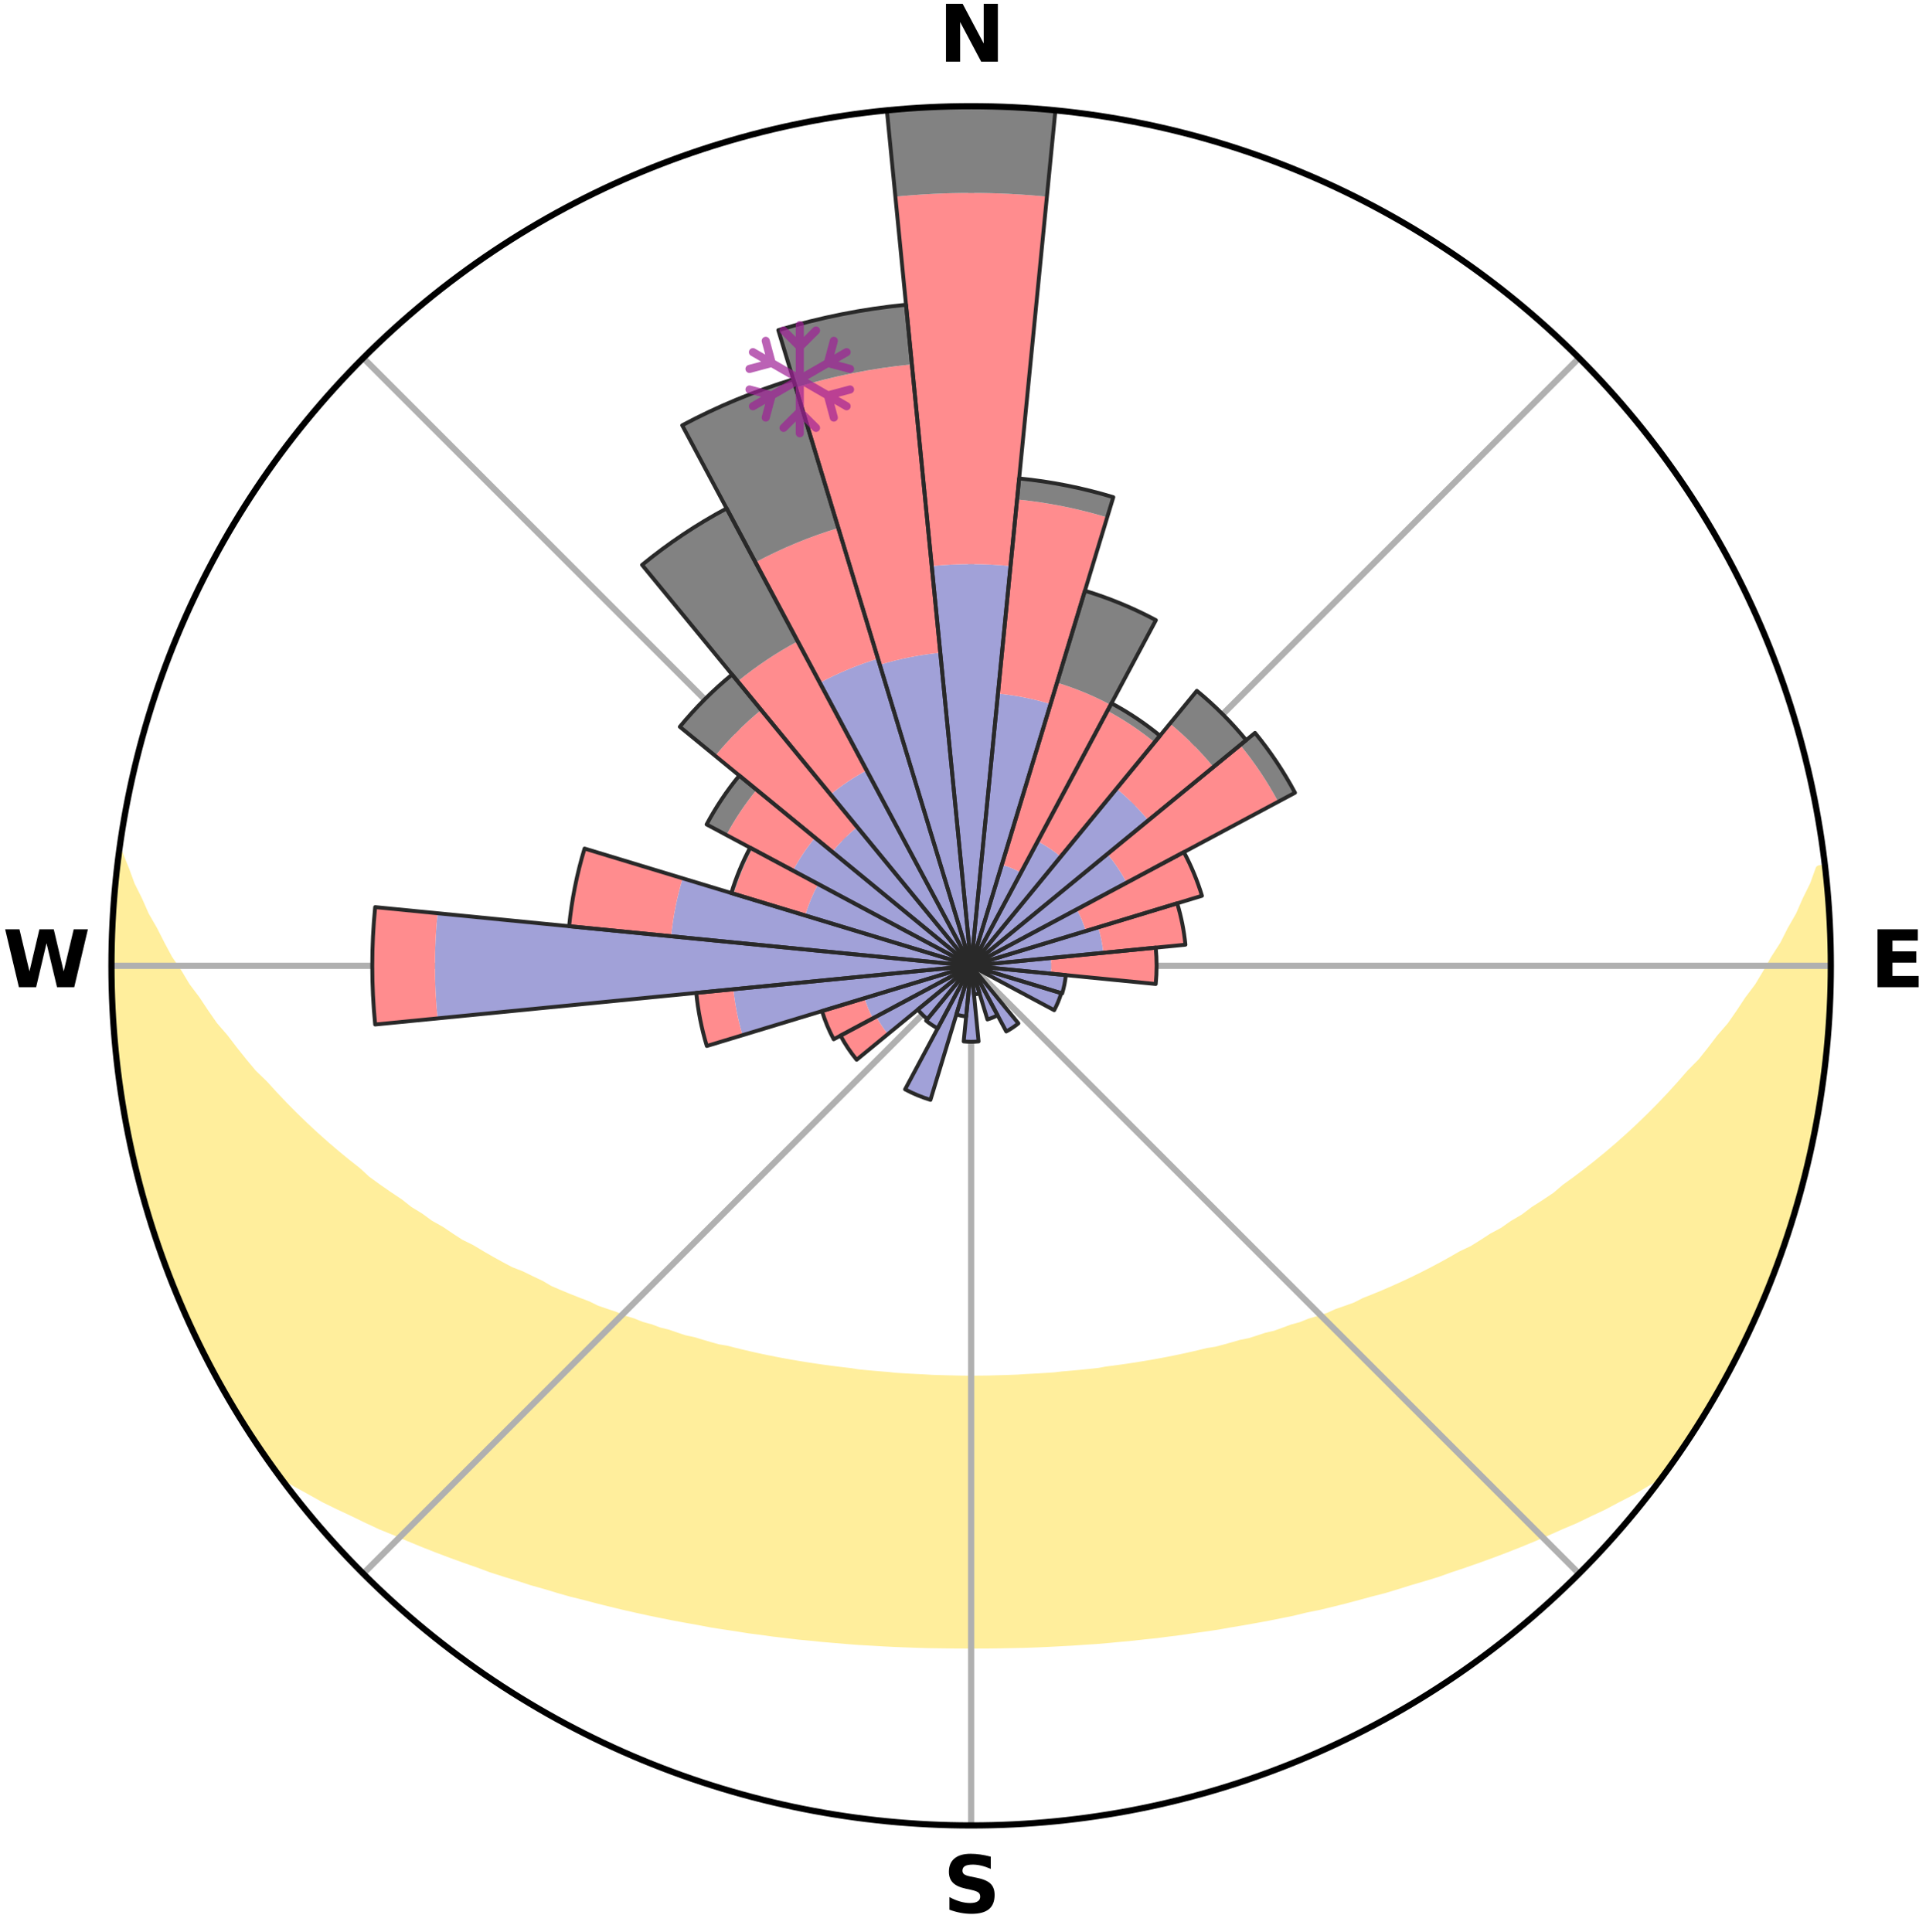 <?xml version="1.0" encoding="utf-8" standalone="no"?>
<!DOCTYPE svg PUBLIC "-//W3C//DTD SVG 1.1//EN"
  "http://www.w3.org/Graphics/SVG/1.1/DTD/svg11.dtd">
<svg xmlns:xlink="http://www.w3.org/1999/xlink" width="248.41pt" height="249.158pt" viewBox="0 0 248.41 249.158" xmlns="http://www.w3.org/2000/svg" version="1.1">
 <title>Ski Rose for Hinterstoder</title>
 <defs>
  <style type="text/css">*{stroke-linejoin: round; stroke-linecap: butt}</style>
 </defs>
 <g id="figure_1">
  <g id="patch_1">
   <path d="M 0 249.158 
L 248.41 249.158 
L 248.41 0 
L 0 0 
z
" style="fill: #ffffff"/>
  </g>
  <g id="axes_1">
   <g id="patch_2">
    <path d="M 236.135 124.579 
C 236.135 110.018 233.267 95.599 227.695 82.147 
C 222.122 68.695 213.955 56.471 203.659 46.175 
C 193.363 35.879 181.139 27.711 167.687 22.139 
C 154.235 16.567 139.815 13.699 125.255 13.699 
C 110.694 13.699 96.275 16.567 82.823 22.139 
C 69.371 27.711 57.147 35.879 46.851 46.175 
C 36.555 56.471 28.387 68.695 22.815 82.147 
C 17.243 95.599 14.375 110.018 14.375 124.579 
C 14.375 139.14 17.243 153.559 22.815 167.011 
C 28.387 180.463 36.555 192.687 46.851 202.983 
C 57.147 213.279 69.371 221.447 82.823 227.019 
C 96.275 232.591 110.694 235.459 125.255 235.459 
C 139.815 235.459 154.235 232.591 167.687 227.019 
C 181.139 221.447 193.363 213.279 203.659 202.983 
C 213.955 192.687 222.122 180.463 227.695 167.011 
C 233.267 153.559 236.135 139.14 236.135 124.579 
M 125.255 124.579 
C 125.255 124.579 125.255 124.579 125.255 124.579 
C 125.255 124.579 125.255 124.579 125.255 124.579 
C 125.255 124.579 125.255 124.579 125.255 124.579 
C 125.255 124.579 125.255 124.579 125.255 124.579 
C 125.255 124.579 125.255 124.579 125.255 124.579 
C 125.255 124.579 125.255 124.579 125.255 124.579 
C 125.255 124.579 125.255 124.579 125.255 124.579 
C 125.255 124.579 125.255 124.579 125.255 124.579 
C 125.255 124.579 125.255 124.579 125.255 124.579 
C 125.255 124.579 125.255 124.579 125.255 124.579 
C 125.255 124.579 125.255 124.579 125.255 124.579 
C 125.255 124.579 125.255 124.579 125.255 124.579 
C 125.255 124.579 125.255 124.579 125.255 124.579 
C 125.255 124.579 125.255 124.579 125.255 124.579 
C 125.255 124.579 125.255 124.579 125.255 124.579 
C 125.255 124.579 125.255 124.579 125.255 124.579 
z
" style="fill: #ffffff"/>
   </g>
   <g id="PolyCollection_1">
    <defs>
     <path id="md2ffeac70b" d="M 235.366 -137.125 
L 234.659 -137.044 
L 233.941 -135.044 
L 232.96 -133.056 
L 232.109 -131.115 
L 231.01 -129.196 
L 230.065 -127.324 
L 228.877 -125.483 
L 227.857 -123.684 
L 226.802 -121.92 
L 225.51 -120.202 
L 224.394 -118.515 
L 223.249 -116.867 
L 221.873 -115.276 
L 220.677 -113.707 
L 219.457 -112.177 
L 218.013 -110.716 
L 216.751 -109.268 
L 215.47 -107.859 
L 214.17 -106.489 
L 212.853 -105.159 
L 211.522 -103.868 
L 210.175 -102.617 
L 208.817 -101.405 
L 207.446 -100.233 
L 206.065 -99.1 
L 204.676 -98.005 
L 203.278 -96.95 
L 201.874 -95.932 
L 200.644 -94.882 
L 199.228 -93.938 
L 197.81 -93.031 
L 196.561 -92.083 
L 195.137 -91.247 
L 193.88 -90.364 
L 192.455 -89.597 
L 191.193 -88.777 
L 189.929 -87.988 
L 188.509 -87.319 
L 187.246 -86.591 
L 185.982 -85.891 
L 184.72 -85.22 
L 183.459 -84.576 
L 182.201 -83.96 
L 180.945 -83.37 
L 179.694 -82.806 
L 178.447 -82.268 
L 177.205 -81.754 
L 175.97 -81.265 
L 174.856 -80.696 
L 173.629 -80.252 
L 172.411 -79.83 
L 171.305 -79.326 
L 170.098 -78.946 
L 168.901 -78.586 
L 167.807 -78.142 
L 166.624 -77.819 
L 165.539 -77.413 
L 164.456 -77.024 
L 163.297 -76.753 
L 162.225 -76.399 
L 161.157 -76.061 
L 160.023 -75.836 
L 158.966 -75.528 
L 157.914 -75.236 
L 156.867 -74.958 
L 155.768 -74.786 
L 154.734 -74.534 
L 153.704 -74.295 
L 152.68 -74.068 
L 151.661 -73.854 
L 150.646 -73.651 
L 149.637 -73.46 
L 148.634 -73.279 
L 147.635 -73.109 
L 146.641 -72.948 
L 145.652 -72.797 
L 144.669 -72.655 
L 143.69 -72.521 
L 142.715 -72.396 
L 141.764 -72.22 
L 140.796 -72.113 
L 139.833 -72.014 
L 138.873 -71.921 
L 137.918 -71.835 
L 136.966 -71.755 
L 136.025 -71.642 
L 135.078 -71.578 
L 134.134 -71.519 
L 133.193 -71.466 
L 132.254 -71.417 
L 131.319 -71.352 
L 130.383 -71.317 
L 129.449 -71.288 
L 128.516 -71.263 
L 127.584 -71.234 
L 126.652 -71.222 
L 125.721 -71.214 
L 124.789 -71.214 
L 123.858 -71.223 
L 122.926 -71.244 
L 121.994 -71.266 
L 121.061 -71.292 
L 120.127 -71.323 
L 119.194 -71.381 
L 118.257 -71.426 
L 117.318 -71.475 
L 116.377 -71.529 
L 115.434 -71.589 
L 114.495 -71.694 
L 113.547 -71.769 
L 112.596 -71.85 
L 111.641 -71.937 
L 110.682 -72.031 
L 109.735 -72.186 
L 108.77 -72.297 
L 107.801 -72.416 
L 106.828 -72.542 
L 105.849 -72.676 
L 104.866 -72.82 
L 103.878 -72.972 
L 102.886 -73.133 
L 101.888 -73.305 
L 100.885 -73.486 
L 99.877 -73.678 
L 98.864 -73.882 
L 97.845 -74.097 
L 96.822 -74.324 
L 95.793 -74.564 
L 94.76 -74.816 
L 93.722 -75.082 
L 92.616 -75.268 
L 91.566 -75.561 
L 90.51 -75.869 
L 89.451 -76.193 
L 88.311 -76.433 
L 87.24 -76.788 
L 86.166 -77.16 
L 85.001 -77.448 
L 83.917 -77.855 
L 82.736 -78.178 
L 81.643 -78.622 
L 80.447 -78.983 
L 79.347 -79.466 
L 78.138 -79.867 
L 76.921 -80.289 
L 75.812 -80.835 
L 74.584 -81.302 
L 73.35 -81.792 
L 72.11 -82.305 
L 70.864 -82.844 
L 69.748 -83.506 
L 68.498 -84.095 
L 67.244 -84.71 
L 65.846 -85.257 
L 64.585 -85.928 
L 63.323 -86.627 
L 62.061 -87.355 
L 60.8 -88.112 
L 59.381 -88.813 
L 58.121 -89.631 
L 56.864 -90.481 
L 55.443 -91.28 
L 54.192 -92.194 
L 52.774 -93.064 
L 51.534 -94.043 
L 50.123 -94.984 
L 48.716 -95.962 
L 47.314 -96.979 
L 46.104 -98.096 
L 44.719 -99.186 
L 43.342 -100.316 
L 41.976 -101.484 
L 40.621 -102.691 
L 39.279 -103.938 
L 37.951 -105.224 
L 36.638 -106.55 
L 35.342 -107.915 
L 34.064 -109.319 
L 32.604 -110.732 
L 31.365 -112.218 
L 30.148 -113.743 
L 28.954 -115.306 
L 27.582 -116.892 
L 26.44 -118.535 
L 25.325 -120.216 
L 24.036 -121.929 
L 22.983 -123.687 
L 21.76 -125.482 
L 20.777 -127.315 
L 19.832 -129.182 
L 18.731 -131.094 
L 17.878 -133.03 
L 16.889 -135.014 
L 16.16 -137.009 
L 15.335 -139.05 
L 15.335 -139.05 
L 15.335 -139.05 
L 15.199 -137.118 
L 14.923 -135.203 
L 14.78 -133.274 
L 14.594 -131.347 
L 14.592 -129.411 
L 14.449 -127.481 
L 14.437 -125.546 
L 14.457 -123.612 
L 14.509 -121.679 
L 14.497 -119.743 
L 14.613 -117.812 
L 14.76 -115.883 
L 14.938 -113.957 
L 15.146 -112.034 
L 15.47 -110.126 
L 15.653 -108.199 
L 15.955 -106.288 
L 16.286 -104.383 
L 16.647 -102.483 
L 17.038 -100.588 
L 17.459 -98.7 
L 17.911 -96.818 
L 18.484 -94.969 
L 18.996 -93.104 
L 19.539 -91.247 
L 20.113 -89.399 
L 20.809 -87.593 
L 21.444 -85.766 
L 22.11 -83.949 
L 22.869 -82.17 
L 23.598 -80.377 
L 24.359 -78.598 
L 25.214 -76.862 
L 26.043 -75.114 
L 26.907 -73.382 
L 27.871 -71.704 
L 28.809 -70.012 
L 29.725 -68.308 
L 30.742 -66.661 
L 31.753 -65.012 
L 32.811 -63.392 
L 33.883 -61.781 
L 35.004 -60.204 
L 36.446 -58.864 
L 38.245 -57.814 
L 40.064 -56.815 
L 41.842 -55.819 
L 43.69 -54.916 
L 45.538 -54.051 
L 47.334 -53.177 
L 49.131 -52.34 
L 50.981 -51.59 
L 52.774 -50.822 
L 54.563 -50.086 
L 56.349 -49.381 
L 58.129 -48.707 
L 59.904 -48.063 
L 61.673 -47.448 
L 63.392 -46.807 
L 65.148 -46.246 
L 66.896 -45.712 
L 68.603 -45.156 
L 70.335 -44.671 
L 72.026 -44.159 
L 73.714 -43.676 
L 75.423 -43.261 
L 77.093 -42.817 
L 78.761 -42.401 
L 80.418 -42.001 
L 82.072 -41.626 
L 83.716 -41.266 
L 85.356 -40.93 
L 86.986 -40.606 
L 88.612 -40.307 
L 90.229 -40.018 
L 91.825 -39.713 
L 93.432 -39.465 
L 95.029 -39.225 
L 96.611 -38.971 
L 98.199 -38.768 
L 99.771 -38.547 
L 101.346 -38.366 
L 102.909 -38.175 
L 104.476 -38.028 
L 106.031 -37.866 
L 107.586 -37.736 
L 109.135 -37.602 
L 110.68 -37.482 
L 112.225 -37.396 
L 113.765 -37.302 
L 115.302 -37.222 
L 116.838 -37.162 
L 118.371 -37.106 
L 119.902 -37.063 
L 121.433 -37.043 
L 122.962 -37.023 
L 124.491 -37.015 
L 126.019 -37.015 
L 127.548 -37.022 
L 129.077 -37.041 
L 130.607 -37.072 
L 132.139 -37.102 
L 133.673 -37.157 
L 135.208 -37.225 
L 136.744 -37.307 
L 138.285 -37.39 
L 139.827 -37.497 
L 141.377 -37.594 
L 142.925 -37.727 
L 144.477 -37.875 
L 146.036 -38.018 
L 147.596 -38.194 
L 149.167 -38.354 
L 150.735 -38.56 
L 152.315 -38.756 
L 153.891 -38.993 
L 155.485 -39.211 
L 157.083 -39.451 
L 158.675 -39.738 
L 160.288 -40.003 
L 161.904 -40.292 
L 163.531 -40.59 
L 165.161 -40.914 
L 166.802 -41.248 
L 168.426 -41.648 
L 170.101 -41.982 
L 171.759 -42.383 
L 173.428 -42.798 
L 175.098 -43.242 
L 176.78 -43.701 
L 178.497 -44.139 
L 180.188 -44.651 
L 181.889 -45.181 
L 183.629 -45.691 
L 185.378 -46.225 
L 187.092 -46.839 
L 188.854 -47.427 
L 190.623 -48.042 
L 192.399 -48.687 
L 194.18 -49.36 
L 195.966 -50.065 
L 197.756 -50.801 
L 199.55 -51.57 
L 201.345 -52.372 
L 203.199 -53.156 
L 204.996 -54.03 
L 206.844 -54.896 
L 208.631 -55.849 
L 210.47 -56.796 
L 212.232 -57.839 
L 214.027 -58.891 
L 215.516 -60.196 
L 216.629 -61.779 
L 217.714 -63.381 
L 218.768 -65.005 
L 219.772 -66.659 
L 220.785 -68.308 
L 221.682 -70.023 
L 222.621 -71.713 
L 223.505 -73.433 
L 224.481 -75.107 
L 225.33 -76.846 
L 226.1 -78.621 
L 226.923 -80.372 
L 227.628 -82.175 
L 228.348 -83.97 
L 229.109 -85.749 
L 229.744 -87.578 
L 230.383 -89.404 
L 230.917 -91.264 
L 231.567 -93.088 
L 232.011 -94.973 
L 232.545 -96.832 
L 233.043 -98.701 
L 233.389 -100.606 
L 233.831 -102.489 
L 234.232 -104.381 
L 234.582 -106.284 
L 234.906 -108.192 
L 235.183 -110.107 
L 235.261 -112.045 
L 235.466 -113.967 
L 235.636 -115.892 
L 235.77 -117.82 
L 235.867 -119.75 
L 235.927 -121.681 
L 236.128 -123.611 
L 236.123 -125.547 
L 236.084 -127.481 
L 236.005 -129.415 
L 235.893 -131.346 
L 235.749 -133.275 
L 235.576 -135.202 
L 235.366 -137.125 
z
" style="stroke: #ffee9c"/>
    </defs>
    <g clip-path="url(#pb2d36b51a1)">
     <use xlink:href="#md2ffeac70b" x="0" y="249.158" style="fill: #ffee9c; stroke: #ffee9c"/>
    </g>
   </g>
   <g id="matplotlib.axis_1">
    <g id="xtick_1">
     <g id="line2d_1">
      <path d="M 125.255 124.579 
L 125.255 13.699 
" clip-path="url(#pb2d36b51a1)" style="fill: none; stroke: #b0b0b0; stroke-width: 0.8; stroke-linecap: square"/>
     </g>
     <g id="text_1">
      <!-- N -->
      <g transform="translate(121.07 7.958) scale(0.1 -0.1)">
       <defs>
        <path id="DejaVuSans-Bold-4e" d="M 588 4666 
L 1931 4666 
L 3628 1466 
L 3628 4666 
L 4769 4666 
L 4769 0 
L 3425 0 
L 1728 3200 
L 1728 0 
L 588 0 
L 588 4666 
z
" transform="scale(0.016)"/>
       </defs>
       <use xlink:href="#DejaVuSans-Bold-4e"/>
      </g>
     </g>
    </g>
    <g id="xtick_2">
     <g id="line2d_2">
      <path d="M 125.255 124.579 
L 203.659 46.175 
" clip-path="url(#pb2d36b51a1)" style="fill: none; stroke: #b0b0b0; stroke-width: 0.8; stroke-linecap: square"/>
     </g>
    </g>
    <g id="xtick_3">
     <g id="line2d_3">
      <path d="M 125.255 124.579 
L 236.135 124.579 
" clip-path="url(#pb2d36b51a1)" style="fill: none; stroke: #b0b0b0; stroke-width: 0.8; stroke-linecap: square"/>
     </g>
     <g id="text_2">
      <!-- E -->
      <g transform="translate(241.219 127.338) scale(0.1 -0.1)">
       <defs>
        <path id="DejaVuSans-Bold-45" d="M 588 4666 
L 3834 4666 
L 3834 3756 
L 1791 3756 
L 1791 2888 
L 3713 2888 
L 3713 1978 
L 1791 1978 
L 1791 909 
L 3903 909 
L 3903 0 
L 588 0 
L 588 4666 
z
" transform="scale(0.016)"/>
       </defs>
       <use xlink:href="#DejaVuSans-Bold-45"/>
      </g>
     </g>
    </g>
    <g id="xtick_4">
     <g id="line2d_4">
      <path d="M 125.255 124.579 
L 203.659 202.983 
" clip-path="url(#pb2d36b51a1)" style="fill: none; stroke: #b0b0b0; stroke-width: 0.8; stroke-linecap: square"/>
     </g>
    </g>
    <g id="xtick_5">
     <g id="line2d_5">
      <path d="M 125.255 124.579 
L 125.255 235.459 
" clip-path="url(#pb2d36b51a1)" style="fill: none; stroke: #b0b0b0; stroke-width: 0.8; stroke-linecap: square"/>
     </g>
     <g id="text_3">
      <!-- S -->
      <g transform="translate(121.654 246.718) scale(0.1 -0.1)">
       <defs>
        <path id="DejaVuSans-Bold-53" d="M 3834 4519 
L 3834 3531 
Q 3450 3703 3084 3790 
Q 2719 3878 2394 3878 
Q 1963 3878 1756 3759 
Q 1550 3641 1550 3391 
Q 1550 3203 1689 3098 
Q 1828 2994 2194 2919 
L 2706 2816 
Q 3484 2659 3812 2340 
Q 4141 2022 4141 1434 
Q 4141 663 3683 286 
Q 3225 -91 2284 -91 
Q 1841 -91 1394 -6 
Q 947 78 500 244 
L 500 1259 
Q 947 1022 1364 901 
Q 1781 781 2169 781 
Q 2563 781 2772 912 
Q 2981 1044 2981 1288 
Q 2981 1506 2839 1625 
Q 2697 1744 2272 1838 
L 1806 1941 
Q 1106 2091 782 2419 
Q 459 2747 459 3303 
Q 459 4000 909 4375 
Q 1359 4750 2203 4750 
Q 2588 4750 2994 4692 
Q 3400 4634 3834 4519 
z
" transform="scale(0.016)"/>
       </defs>
       <use xlink:href="#DejaVuSans-Bold-53"/>
      </g>
     </g>
    </g>
    <g id="xtick_6">
     <g id="line2d_6">
      <path d="M 125.255 124.579 
L 46.851 202.983 
" clip-path="url(#pb2d36b51a1)" style="fill: none; stroke: #b0b0b0; stroke-width: 0.8; stroke-linecap: square"/>
     </g>
    </g>
    <g id="xtick_7">
     <g id="line2d_7">
      <path d="M 125.255 124.579 
L 14.375 124.579 
" clip-path="url(#pb2d36b51a1)" style="fill: none; stroke: #b0b0b0; stroke-width: 0.8; stroke-linecap: square"/>
     </g>
     <g id="text_4">
      <!-- W -->
      <g transform="translate(0.36 127.338) scale(0.1 -0.1)">
       <defs>
        <path id="DejaVuSans-Bold-57" d="M 191 4666 
L 1344 4666 
L 2150 1275 
L 2950 4666 
L 4109 4666 
L 4909 1275 
L 5716 4666 
L 6859 4666 
L 5759 0 
L 4372 0 
L 3525 3547 
L 2688 0 
L 1300 0 
L 191 4666 
z
" transform="scale(0.016)"/>
       </defs>
       <use xlink:href="#DejaVuSans-Bold-57"/>
      </g>
     </g>
    </g>
    <g id="xtick_8">
     <g id="line2d_8">
      <path d="M 125.255 124.579 
L 46.851 46.175 
" clip-path="url(#pb2d36b51a1)" style="fill: none; stroke: #b0b0b0; stroke-width: 0.8; stroke-linecap: square"/>
     </g>
    </g>
   </g>
   <g id="matplotlib.axis_2"/>
   <g id="patch_3">
    <path d="M 125.255 124.579 
C 125.255 124.579 125.255 124.579 125.255 124.579 
C 125.255 124.579 125.255 124.579 125.255 124.579 
L 125.255 124.579 
C 125.255 124.579 125.255 124.579 125.255 124.579 
C 125.255 124.579 125.255 124.579 125.255 124.579 
z
" clip-path="url(#pb2d36b51a1)" style="fill: #d9d9d9"/>
   </g>
   <g id="patch_4">
    <path d="M 125.255 124.579 
C 125.255 124.579 125.255 124.579 125.255 124.579 
C 125.255 124.579 125.255 124.579 125.255 124.579 
L 125.255 124.579 
C 125.255 124.579 125.255 124.579 125.255 124.579 
C 125.255 124.579 125.255 124.579 125.255 124.579 
z
" clip-path="url(#pb2d36b51a1)" style="fill: #d9d9d9"/>
   </g>
   <g id="patch_5">
    <path d="M 125.255 124.579 
C 125.255 124.579 125.255 124.579 125.255 124.579 
C 125.255 124.579 125.255 124.579 125.255 124.579 
L 125.255 124.579 
C 125.255 124.579 125.255 124.579 125.255 124.579 
C 125.255 124.579 125.255 124.579 125.255 124.579 
z
" clip-path="url(#pb2d36b51a1)" style="fill: #d9d9d9"/>
   </g>
   <g id="patch_6">
    <path d="M 125.255 124.579 
C 125.255 124.579 125.255 124.579 125.255 124.579 
C 125.255 124.579 125.255 124.579 125.255 124.579 
L 125.255 124.579 
C 125.255 124.579 125.255 124.579 125.255 124.579 
C 125.255 124.579 125.255 124.579 125.255 124.579 
z
" clip-path="url(#pb2d36b51a1)" style="fill: #d9d9d9"/>
   </g>
   <g id="patch_7">
    <path d="M 125.255 124.579 
C 125.255 124.579 125.255 124.579 125.255 124.579 
C 125.255 124.579 125.255 124.579 125.255 124.579 
L 125.255 124.579 
C 125.255 124.579 125.255 124.579 125.255 124.579 
C 125.255 124.579 125.255 124.579 125.255 124.579 
z
" clip-path="url(#pb2d36b51a1)" style="fill: #d9d9d9"/>
   </g>
   <g id="patch_8">
    <path d="M 125.255 124.579 
C 125.255 124.579 125.255 124.579 125.255 124.579 
C 125.255 124.579 125.255 124.579 125.255 124.579 
L 125.255 124.579 
C 125.255 124.579 125.255 124.579 125.255 124.579 
C 125.255 124.579 125.255 124.579 125.255 124.579 
z
" clip-path="url(#pb2d36b51a1)" style="fill: #d9d9d9"/>
   </g>
   <g id="patch_9">
    <path d="M 125.255 124.579 
C 125.255 124.579 125.255 124.579 125.255 124.579 
C 125.255 124.579 125.255 124.579 125.255 124.579 
L 125.255 124.579 
C 125.255 124.579 125.255 124.579 125.255 124.579 
C 125.255 124.579 125.255 124.579 125.255 124.579 
z
" clip-path="url(#pb2d36b51a1)" style="fill: #d9d9d9"/>
   </g>
   <g id="patch_10">
    <path d="M 125.255 124.579 
C 125.255 124.579 125.255 124.579 125.255 124.579 
C 125.255 124.579 125.255 124.579 125.255 124.579 
L 125.255 124.579 
C 125.255 124.579 125.255 124.579 125.255 124.579 
C 125.255 124.579 125.255 124.579 125.255 124.579 
z
" clip-path="url(#pb2d36b51a1)" style="fill: #d9d9d9"/>
   </g>
   <g id="patch_11">
    <path d="M 125.255 124.579 
C 125.255 124.579 125.255 124.579 125.255 124.579 
C 125.255 124.579 125.255 124.579 125.255 124.579 
L 125.255 124.579 
C 125.255 124.579 125.255 124.579 125.255 124.579 
C 125.255 124.579 125.255 124.579 125.255 124.579 
z
" clip-path="url(#pb2d36b51a1)" style="fill: #d9d9d9"/>
   </g>
   <g id="patch_12">
    <path d="M 125.255 124.579 
C 125.255 124.579 125.255 124.579 125.255 124.579 
C 125.255 124.579 125.255 124.579 125.255 124.579 
L 125.255 124.579 
C 125.255 124.579 125.255 124.579 125.255 124.579 
C 125.255 124.579 125.255 124.579 125.255 124.579 
z
" clip-path="url(#pb2d36b51a1)" style="fill: #d9d9d9"/>
   </g>
   <g id="patch_13">
    <path d="M 125.255 124.579 
C 125.255 124.579 125.255 124.579 125.255 124.579 
C 125.255 124.579 125.255 124.579 125.255 124.579 
L 125.255 124.579 
C 125.255 124.579 125.255 124.579 125.255 124.579 
C 125.255 124.579 125.255 124.579 125.255 124.579 
z
" clip-path="url(#pb2d36b51a1)" style="fill: #d9d9d9"/>
   </g>
   <g id="patch_14">
    <path d="M 125.255 124.579 
C 125.255 124.579 125.255 124.579 125.255 124.579 
C 125.255 124.579 125.255 124.579 125.255 124.579 
L 125.255 124.579 
C 125.255 124.579 125.255 124.579 125.255 124.579 
C 125.255 124.579 125.255 124.579 125.255 124.579 
z
" clip-path="url(#pb2d36b51a1)" style="fill: #d9d9d9"/>
   </g>
   <g id="patch_15">
    <path d="M 125.255 124.579 
C 125.255 124.579 125.255 124.579 125.255 124.579 
C 125.255 124.579 125.255 124.579 125.255 124.579 
L 125.255 124.579 
C 125.255 124.579 125.255 124.579 125.255 124.579 
C 125.255 124.579 125.255 124.579 125.255 124.579 
z
" clip-path="url(#pb2d36b51a1)" style="fill: #d9d9d9"/>
   </g>
   <g id="patch_16">
    <path d="M 125.255 124.579 
C 125.255 124.579 125.255 124.579 125.255 124.579 
C 125.255 124.579 125.255 124.579 125.255 124.579 
L 125.255 124.579 
C 125.255 124.579 125.255 124.579 125.255 124.579 
C 125.255 124.579 125.255 124.579 125.255 124.579 
z
" clip-path="url(#pb2d36b51a1)" style="fill: #d9d9d9"/>
   </g>
   <g id="patch_17">
    <path d="M 125.255 124.579 
C 125.255 124.579 125.255 124.579 125.255 124.579 
C 125.255 124.579 125.255 124.579 125.255 124.579 
L 125.255 124.579 
C 125.255 124.579 125.255 124.579 125.255 124.579 
C 125.255 124.579 125.255 124.579 125.255 124.579 
z
" clip-path="url(#pb2d36b51a1)" style="fill: #d9d9d9"/>
   </g>
   <g id="patch_18">
    <path d="M 125.255 124.579 
C 125.255 124.579 125.255 124.579 125.255 124.579 
C 125.255 124.579 125.255 124.579 125.255 124.579 
L 125.255 124.579 
C 125.255 124.579 125.255 124.579 125.255 124.579 
C 125.255 124.579 125.255 124.579 125.255 124.579 
z
" clip-path="url(#pb2d36b51a1)" style="fill: #d9d9d9"/>
   </g>
   <g id="patch_19">
    <path d="M 125.255 124.579 
C 125.255 124.579 125.255 124.579 125.255 124.579 
C 125.255 124.579 125.255 124.579 125.255 124.579 
L 125.255 124.579 
C 125.255 124.579 125.255 124.579 125.255 124.579 
C 125.255 124.579 125.255 124.579 125.255 124.579 
z
" clip-path="url(#pb2d36b51a1)" style="fill: #d9d9d9"/>
   </g>
   <g id="patch_20">
    <path d="M 125.255 124.579 
C 125.255 124.579 125.255 124.579 125.255 124.579 
C 125.255 124.579 125.255 124.579 125.255 124.579 
L 125.255 124.579 
C 125.255 124.579 125.255 124.579 125.255 124.579 
C 125.255 124.579 125.255 124.579 125.255 124.579 
z
" clip-path="url(#pb2d36b51a1)" style="fill: #d9d9d9"/>
   </g>
   <g id="patch_21">
    <path d="M 125.255 124.579 
C 125.255 124.579 125.255 124.579 125.255 124.579 
C 125.255 124.579 125.255 124.579 125.255 124.579 
L 125.255 124.579 
C 125.255 124.579 125.255 124.579 125.255 124.579 
C 125.255 124.579 125.255 124.579 125.255 124.579 
z
" clip-path="url(#pb2d36b51a1)" style="fill: #d9d9d9"/>
   </g>
   <g id="patch_22">
    <path d="M 125.255 124.579 
C 125.255 124.579 125.255 124.579 125.255 124.579 
C 125.255 124.579 125.255 124.579 125.255 124.579 
L 125.255 124.579 
C 125.255 124.579 125.255 124.579 125.255 124.579 
C 125.255 124.579 125.255 124.579 125.255 124.579 
z
" clip-path="url(#pb2d36b51a1)" style="fill: #d9d9d9"/>
   </g>
   <g id="patch_23">
    <path d="M 125.255 124.579 
C 125.255 124.579 125.255 124.579 125.255 124.579 
C 125.255 124.579 125.255 124.579 125.255 124.579 
L 125.255 124.579 
C 125.255 124.579 125.255 124.579 125.255 124.579 
C 125.255 124.579 125.255 124.579 125.255 124.579 
z
" clip-path="url(#pb2d36b51a1)" style="fill: #d9d9d9"/>
   </g>
   <g id="patch_24">
    <path d="M 125.255 124.579 
C 125.255 124.579 125.255 124.579 125.255 124.579 
C 125.255 124.579 125.255 124.579 125.255 124.579 
L 125.255 124.579 
C 125.255 124.579 125.255 124.579 125.255 124.579 
C 125.255 124.579 125.255 124.579 125.255 124.579 
z
" clip-path="url(#pb2d36b51a1)" style="fill: #d9d9d9"/>
   </g>
   <g id="patch_25">
    <path d="M 125.255 124.579 
C 125.255 124.579 125.255 124.579 125.255 124.579 
C 125.255 124.579 125.255 124.579 125.255 124.579 
L 125.255 124.579 
C 125.255 124.579 125.255 124.579 125.255 124.579 
C 125.255 124.579 125.255 124.579 125.255 124.579 
z
" clip-path="url(#pb2d36b51a1)" style="fill: #d9d9d9"/>
   </g>
   <g id="patch_26">
    <path d="M 125.255 124.579 
C 125.255 124.579 125.255 124.579 125.255 124.579 
C 125.255 124.579 125.255 124.579 125.255 124.579 
L 125.255 124.579 
C 125.255 124.579 125.255 124.579 125.255 124.579 
C 125.255 124.579 125.255 124.579 125.255 124.579 
z
" clip-path="url(#pb2d36b51a1)" style="fill: #d9d9d9"/>
   </g>
   <g id="patch_27">
    <path d="M 125.255 124.579 
C 125.255 124.579 125.255 124.579 125.255 124.579 
C 125.255 124.579 125.255 124.579 125.255 124.579 
L 125.255 124.579 
C 125.255 124.579 125.255 124.579 125.255 124.579 
C 125.255 124.579 125.255 124.579 125.255 124.579 
z
" clip-path="url(#pb2d36b51a1)" style="fill: #d9d9d9"/>
   </g>
   <g id="patch_28">
    <path d="M 125.255 124.579 
C 125.255 124.579 125.255 124.579 125.255 124.579 
C 125.255 124.579 125.255 124.579 125.255 124.579 
L 125.255 124.579 
C 125.255 124.579 125.255 124.579 125.255 124.579 
C 125.255 124.579 125.255 124.579 125.255 124.579 
z
" clip-path="url(#pb2d36b51a1)" style="fill: #d9d9d9"/>
   </g>
   <g id="patch_29">
    <path d="M 125.255 124.579 
C 125.255 124.579 125.255 124.579 125.255 124.579 
C 125.255 124.579 125.255 124.579 125.255 124.579 
L 125.255 124.579 
C 125.255 124.579 125.255 124.579 125.255 124.579 
C 125.255 124.579 125.255 124.579 125.255 124.579 
z
" clip-path="url(#pb2d36b51a1)" style="fill: #d9d9d9"/>
   </g>
   <g id="patch_30">
    <path d="M 125.255 124.579 
C 125.255 124.579 125.255 124.579 125.255 124.579 
C 125.255 124.579 125.255 124.579 125.255 124.579 
L 125.255 124.579 
C 125.255 124.579 125.255 124.579 125.255 124.579 
C 125.255 124.579 125.255 124.579 125.255 124.579 
z
" clip-path="url(#pb2d36b51a1)" style="fill: #d9d9d9"/>
   </g>
   <g id="patch_31">
    <path d="M 125.255 124.579 
C 125.255 124.579 125.255 124.579 125.255 124.579 
C 125.255 124.579 125.255 124.579 125.255 124.579 
L 125.255 124.579 
C 125.255 124.579 125.255 124.579 125.255 124.579 
C 125.255 124.579 125.255 124.579 125.255 124.579 
z
" clip-path="url(#pb2d36b51a1)" style="fill: #d9d9d9"/>
   </g>
   <g id="patch_32">
    <path d="M 125.255 124.579 
C 125.255 124.579 125.255 124.579 125.255 124.579 
C 125.255 124.579 125.255 124.579 125.255 124.579 
L 125.255 124.579 
C 125.255 124.579 125.255 124.579 125.255 124.579 
C 125.255 124.579 125.255 124.579 125.255 124.579 
z
" clip-path="url(#pb2d36b51a1)" style="fill: #d9d9d9"/>
   </g>
   <g id="patch_33">
    <path d="M 125.255 124.579 
C 125.255 124.579 125.255 124.579 125.255 124.579 
C 125.255 124.579 125.255 124.579 125.255 124.579 
L 125.255 124.579 
C 125.255 124.579 125.255 124.579 125.255 124.579 
C 125.255 124.579 125.255 124.579 125.255 124.579 
z
" clip-path="url(#pb2d36b51a1)" style="fill: #d9d9d9"/>
   </g>
   <g id="patch_34">
    <path d="M 125.255 124.579 
C 125.255 124.579 125.255 124.579 125.255 124.579 
C 125.255 124.579 125.255 124.579 125.255 124.579 
L 125.255 124.579 
C 125.255 124.579 125.255 124.579 125.255 124.579 
C 125.255 124.579 125.255 124.579 125.255 124.579 
z
" clip-path="url(#pb2d36b51a1)" style="fill: #d9d9d9"/>
   </g>
   <g id="patch_35">
    <path d="M 125.255 124.579 
C 125.255 124.579 125.255 124.579 125.255 124.579 
C 125.255 124.579 125.255 124.579 125.255 124.579 
L 130.334 73.013 
C 128.646 72.846 126.951 72.763 125.255 72.763 
C 123.559 72.763 121.864 72.846 120.176 73.013 
z
" clip-path="url(#pb2d36b51a1)" style="fill: #a1a1d8"/>
   </g>
   <g id="patch_36">
    <path d="M 125.255 124.579 
C 125.255 124.579 125.255 124.579 125.255 124.579 
C 125.255 124.579 125.255 124.579 125.255 124.579 
L 135.498 90.81 
C 134.393 90.475 133.272 90.194 132.139 89.969 
C 131.006 89.744 129.863 89.574 128.714 89.461 
z
" clip-path="url(#pb2d36b51a1)" style="fill: #a1a1d8"/>
   </g>
   <g id="patch_37">
    <path d="M 125.255 124.579 
C 125.255 124.579 125.255 124.579 125.255 124.579 
C 125.255 124.579 125.255 124.579 125.255 124.579 
L 131.682 112.554 
C 131.289 112.344 130.885 112.153 130.473 111.982 
C 130.06 111.811 129.64 111.661 129.213 111.531 
z
" clip-path="url(#pb2d36b51a1)" style="fill: #a1a1d8"/>
   </g>
   <g id="patch_38">
    <path d="M 125.255 124.579 
C 125.255 124.579 125.255 124.579 125.255 124.579 
C 125.255 124.579 125.255 124.579 125.255 124.579 
L 136.812 110.497 
C 136.351 110.119 135.872 109.763 135.376 109.432 
C 134.88 109.101 134.368 108.794 133.842 108.513 
z
" clip-path="url(#pb2d36b51a1)" style="fill: #a1a1d8"/>
   </g>
   <g id="patch_39">
    <path d="M 125.255 124.579 
C 125.255 124.579 125.255 124.579 125.255 124.579 
C 125.255 124.579 125.255 124.579 125.255 124.579 
L 148.111 105.822 
C 147.497 105.074 146.846 104.356 146.162 103.672 
C 145.478 102.988 144.76 102.337 144.012 101.723 
z
" clip-path="url(#pb2d36b51a1)" style="fill: #a1a1d8"/>
   </g>
   <g id="patch_40">
    <path d="M 125.255 124.579 
C 125.255 124.579 125.255 124.579 125.255 124.579 
C 125.255 124.579 125.255 124.579 125.255 124.579 
L 145.323 113.853 
C 144.972 113.196 144.588 112.557 144.175 111.937 
C 143.761 111.318 143.317 110.719 142.844 110.144 
z
" clip-path="url(#pb2d36b51a1)" style="fill: #a1a1d8"/>
   </g>
   <g id="patch_41">
    <path d="M 125.255 124.579 
C 125.255 124.579 125.255 124.579 125.255 124.579 
C 125.255 124.579 125.255 124.579 125.255 124.579 
L 140.046 120.092 
C 139.899 119.608 139.729 119.131 139.535 118.664 
C 139.341 118.197 139.125 117.739 138.887 117.293 
z
" clip-path="url(#pb2d36b51a1)" style="fill: #a1a1d8"/>
   </g>
   <g id="patch_42">
    <path d="M 125.255 124.579 
C 125.255 124.579 125.255 124.579 125.255 124.579 
C 125.255 124.579 125.255 124.579 125.255 124.579 
L 142.303 122.9 
C 142.248 122.342 142.166 121.787 142.056 121.237 
C 141.947 120.687 141.81 120.143 141.648 119.606 
z
" clip-path="url(#pb2d36b51a1)" style="fill: #a1a1d8"/>
   </g>
   <g id="patch_43">
    <path d="M 125.255 124.579 
C 125.255 124.579 125.255 124.579 125.255 124.579 
C 125.255 124.579 125.255 124.579 125.255 124.579 
L 135.539 125.592 
C 135.572 125.255 135.588 124.917 135.588 124.579 
C 135.588 124.241 135.572 123.903 135.539 123.566 
z
" clip-path="url(#pb2d36b51a1)" style="fill: #a1a1d8"/>
   </g>
   <g id="patch_44">
    <path d="M 125.255 124.579 
C 125.255 124.579 125.255 124.579 125.255 124.579 
C 125.255 124.579 125.255 124.579 125.255 124.579 
L 136.997 128.141 
C 137.114 127.757 137.211 127.367 137.29 126.973 
C 137.368 126.579 137.427 126.181 137.466 125.782 
z
" clip-path="url(#pb2d36b51a1)" style="fill: #a1a1d8"/>
   </g>
   <g id="patch_45">
    <path d="M 125.255 124.579 
C 125.255 124.579 125.255 124.579 125.255 124.579 
C 125.255 124.579 125.255 124.579 125.255 124.579 
L 135.966 130.304 
C 136.153 129.953 136.323 129.594 136.475 129.227 
C 136.627 128.859 136.761 128.485 136.877 128.105 
z
" clip-path="url(#pb2d36b51a1)" style="fill: #a1a1d8"/>
   </g>
   <g id="patch_46">
    <path d="M 125.255 124.579 
C 125.255 124.579 125.255 124.579 125.255 124.579 
C 125.255 124.579 125.255 124.579 125.255 124.579 
L 125.255 124.579 
C 125.255 124.579 125.255 124.579 125.255 124.579 
C 125.255 124.579 125.255 124.579 125.255 124.579 
z
" clip-path="url(#pb2d36b51a1)" style="fill: #a1a1d8"/>
   </g>
   <g id="patch_47">
    <path d="M 125.255 124.579 
C 125.255 124.579 125.255 124.579 125.255 124.579 
C 125.255 124.579 125.255 124.579 125.255 124.579 
L 125.255 124.579 
C 125.255 124.579 125.255 124.579 125.255 124.579 
C 125.255 124.579 125.255 124.579 125.255 124.579 
z
" clip-path="url(#pb2d36b51a1)" style="fill: #a1a1d8"/>
   </g>
   <g id="patch_48">
    <path d="M 125.255 124.579 
C 125.255 124.579 125.255 124.579 125.255 124.579 
C 125.255 124.579 125.255 124.579 125.255 124.579 
L 129.781 133.047 
C 130.058 132.899 130.328 132.737 130.589 132.562 
C 130.85 132.388 131.103 132.2 131.346 132.001 
z
" clip-path="url(#pb2d36b51a1)" style="fill: #a1a1d8"/>
   </g>
   <g id="patch_49">
    <path d="M 125.255 124.579 
C 125.255 124.579 125.255 124.579 125.255 124.579 
C 125.255 124.579 125.255 124.579 125.255 124.579 
L 127.353 131.495 
C 127.579 131.427 127.802 131.347 128.021 131.256 
C 128.239 131.166 128.453 131.065 128.662 130.953 
z
" clip-path="url(#pb2d36b51a1)" style="fill: #a1a1d8"/>
   </g>
   <g id="patch_50">
    <path d="M 125.255 124.579 
C 125.255 124.579 125.255 124.579 125.255 124.579 
C 125.255 124.579 125.255 124.579 125.255 124.579 
L 125.619 128.28 
C 125.74 128.268 125.861 128.25 125.98 128.226 
C 126.1 128.202 126.218 128.173 126.334 128.138 
z
" clip-path="url(#pb2d36b51a1)" style="fill: #a1a1d8"/>
   </g>
   <g id="patch_51">
    <path d="M 125.255 124.579 
C 125.255 124.579 125.255 124.579 125.255 124.579 
C 125.255 124.579 125.255 124.579 125.255 124.579 
L 124.294 134.331 
C 124.614 134.363 124.934 134.378 125.255 134.378 
C 125.576 134.378 125.896 134.363 126.215 134.331 
z
" clip-path="url(#pb2d36b51a1)" style="fill: #a1a1d8"/>
   </g>
   <g id="patch_52">
    <path d="M 125.255 124.579 
C 125.255 124.579 125.255 124.579 125.255 124.579 
C 125.255 124.579 125.255 124.579 125.255 124.579 
L 123.351 130.856 
C 123.556 130.918 123.765 130.97 123.975 131.012 
C 124.186 131.054 124.398 131.085 124.612 131.106 
z
" clip-path="url(#pb2d36b51a1)" style="fill: #a1a1d8"/>
   </g>
   <g id="patch_53">
    <path d="M 125.255 124.579 
C 125.255 124.579 125.255 124.579 125.255 124.579 
C 125.255 124.579 125.255 124.579 125.255 124.579 
L 116.737 140.514 
C 117.259 140.793 117.794 141.046 118.34 141.273 
C 118.887 141.499 119.444 141.698 120.01 141.87 
z
" clip-path="url(#pb2d36b51a1)" style="fill: #a1a1d8"/>
   </g>
   <g id="patch_54">
    <path d="M 125.255 124.579 
C 125.255 124.579 125.255 124.579 125.255 124.579 
C 125.255 124.579 125.255 124.579 125.255 124.579 
L 119.45 131.653 
C 119.681 131.843 119.922 132.021 120.171 132.188 
C 120.42 132.354 120.677 132.508 120.941 132.649 
z
" clip-path="url(#pb2d36b51a1)" style="fill: #a1a1d8"/>
   </g>
   <g id="patch_55">
    <path d="M 125.255 124.579 
C 125.255 124.579 125.255 124.579 125.255 124.579 
C 125.255 124.579 125.255 124.579 125.255 124.579 
L 118.379 130.222 
C 118.563 130.447 118.759 130.663 118.965 130.869 
C 119.171 131.075 119.387 131.27 119.612 131.455 
z
" clip-path="url(#pb2d36b51a1)" style="fill: #a1a1d8"/>
   </g>
   <g id="patch_56">
    <path d="M 125.255 124.579 
C 125.255 124.579 125.255 124.579 125.255 124.579 
C 125.255 124.579 125.255 124.579 125.255 124.579 
L 113.009 131.125 
C 113.223 131.526 113.457 131.916 113.709 132.294 
C 113.962 132.672 114.233 133.037 114.521 133.388 
z
" clip-path="url(#pb2d36b51a1)" style="fill: #a1a1d8"/>
   </g>
   <g id="patch_57">
    <path d="M 125.255 124.579 
C 125.255 124.579 125.255 124.579 125.255 124.579 
C 125.255 124.579 125.255 124.579 125.255 124.579 
L 111.499 128.752 
C 111.635 129.202 111.794 129.646 111.974 130.08 
C 112.154 130.515 112.355 130.941 112.577 131.356 
z
" clip-path="url(#pb2d36b51a1)" style="fill: #a1a1d8"/>
   </g>
   <g id="patch_58">
    <path d="M 125.255 124.579 
C 125.255 124.579 125.255 124.579 125.255 124.579 
C 125.255 124.579 125.255 124.579 125.255 124.579 
L 94.589 127.599 
C 94.688 128.603 94.836 129.601 95.033 130.591 
C 95.23 131.58 95.475 132.559 95.768 133.524 
z
" clip-path="url(#pb2d36b51a1)" style="fill: #a1a1d8"/>
   </g>
   <g id="patch_59">
    <path d="M 125.255 124.579 
C 125.255 124.579 125.255 124.579 125.255 124.579 
C 125.255 124.579 125.255 124.579 125.255 124.579 
L 56.43 117.8 
C 56.208 120.053 56.097 122.315 56.097 124.579 
C 56.097 126.843 56.208 129.105 56.43 131.358 
z
" clip-path="url(#pb2d36b51a1)" style="fill: #a1a1d8"/>
   </g>
   <g id="patch_60">
    <path d="M 125.255 124.579 
C 125.255 124.579 125.255 124.579 125.255 124.579 
C 125.255 124.579 125.255 124.579 125.255 124.579 
L 88.047 113.292 
C 87.677 114.51 87.368 115.745 87.12 116.994 
C 86.871 118.242 86.685 119.501 86.56 120.768 
z
" clip-path="url(#pb2d36b51a1)" style="fill: #a1a1d8"/>
   </g>
   <g id="patch_61">
    <path d="M 125.255 124.579 
C 125.255 124.579 125.255 124.579 125.255 124.579 
C 125.255 124.579 125.255 124.579 125.255 124.579 
L 105.517 114.029 
C 105.172 114.675 104.859 115.338 104.578 116.015 
C 104.298 116.691 104.051 117.381 103.838 118.082 
z
" clip-path="url(#pb2d36b51a1)" style="fill: #a1a1d8"/>
   </g>
   <g id="patch_62">
    <path d="M 125.255 124.579 
C 125.255 124.579 125.255 124.579 125.255 124.579 
C 125.255 124.579 125.255 124.579 125.255 124.579 
L 105.111 108.047 
C 104.57 108.706 104.061 109.392 103.587 110.101 
C 103.113 110.81 102.675 111.542 102.272 112.295 
z
" clip-path="url(#pb2d36b51a1)" style="fill: #a1a1d8"/>
   </g>
   <g id="patch_63">
    <path d="M 125.255 124.579 
C 125.255 124.579 125.255 124.579 125.255 124.579 
C 125.255 124.579 125.255 124.579 125.255 124.579 
L 110.554 106.666 
C 109.968 107.147 109.406 107.657 108.869 108.193 
C 108.333 108.73 107.823 109.292 107.342 109.878 
z
" clip-path="url(#pb2d36b51a1)" style="fill: #a1a1d8"/>
   </g>
   <g id="patch_64">
    <path d="M 125.255 124.579 
C 125.255 124.579 125.255 124.579 125.255 124.579 
C 125.255 124.579 125.255 124.579 125.255 124.579 
L 111.778 99.365 
C 110.952 99.806 110.149 100.288 109.371 100.808 
C 108.593 101.327 107.841 101.885 107.118 102.479 
z
" clip-path="url(#pb2d36b51a1)" style="fill: #a1a1d8"/>
   </g>
   <g id="patch_65">
    <path d="M 125.255 124.579 
C 125.255 124.579 125.255 124.579 125.255 124.579 
C 125.255 124.579 125.255 124.579 125.255 124.579 
L 113.237 84.963 
C 111.941 85.356 110.664 85.813 109.412 86.331 
C 108.16 86.85 106.935 87.43 105.74 88.068 
z
" clip-path="url(#pb2d36b51a1)" style="fill: #a1a1d8"/>
   </g>
   <g id="patch_66">
    <path d="M 125.255 124.579 
C 125.255 124.579 125.255 124.579 125.255 124.579 
C 125.255 124.579 125.255 124.579 125.255 124.579 
L 121.277 84.191 
C 119.955 84.321 118.64 84.516 117.337 84.775 
C 116.035 85.034 114.745 85.357 113.474 85.743 
z
" clip-path="url(#pb2d36b51a1)" style="fill: #a1a1d8"/>
   </g>
   <g id="patch_67">
    <path d="M 120.176 73.013 
C 121.864 72.846 123.559 72.763 125.255 72.763 
C 126.951 72.763 128.646 72.846 130.334 73.013 
L 135.026 25.368 
C 131.779 25.048 128.518 24.888 125.255 24.888 
C 121.992 24.888 118.731 25.048 115.483 25.368 
z
" clip-path="url(#pb2d36b51a1)" style="fill: #ff8c8e"/>
   </g>
   <g id="patch_68">
    <path d="M 128.714 89.461 
C 129.863 89.574 131.006 89.744 132.139 89.969 
C 133.272 90.194 134.393 90.475 135.498 90.81 
L 142.801 66.737 
C 140.908 66.163 138.988 65.682 137.047 65.296 
C 135.107 64.91 133.148 64.619 131.179 64.425 
z
" clip-path="url(#pb2d36b51a1)" style="fill: #ff8c8e"/>
   </g>
   <g id="patch_69">
    <path d="M 129.213 111.531 
C 129.64 111.661 130.06 111.811 130.473 111.982 
C 130.885 112.153 131.289 112.344 131.682 112.554 
L 143.245 90.921 
C 142.144 90.332 141.014 89.798 139.86 89.32 
C 138.706 88.842 137.529 88.421 136.333 88.058 
z
" clip-path="url(#pb2d36b51a1)" style="fill: #ff8c8e"/>
   </g>
   <g id="patch_70">
    <path d="M 133.842 108.513 
C 134.368 108.794 134.88 109.101 135.376 109.432 
C 135.872 109.763 136.351 110.119 136.812 110.497 
L 148.911 95.754 
C 147.967 94.98 146.986 94.253 145.971 93.575 
C 144.957 92.896 143.909 92.269 142.833 91.693 
z
" clip-path="url(#pb2d36b51a1)" style="fill: #ff8c8e"/>
   </g>
   <g id="patch_71">
    <path d="M 144.012 101.723 
C 144.76 102.337 145.478 102.988 146.162 103.672 
C 146.846 104.356 147.497 105.074 148.111 105.822 
L 156.502 98.935 
C 155.662 97.913 154.773 96.932 153.838 95.996 
C 152.902 95.061 151.921 94.171 150.899 93.332 
z
" clip-path="url(#pb2d36b51a1)" style="fill: #ff8c8e"/>
   </g>
   <g id="patch_72">
    <path d="M 142.844 110.144 
C 143.317 110.719 143.761 111.318 144.175 111.937 
C 144.588 112.557 144.972 113.196 145.323 113.853 
L 164.851 103.415 
C 164.158 102.119 163.402 100.857 162.586 99.635 
C 161.769 98.414 160.893 97.232 159.961 96.096 
z
" clip-path="url(#pb2d36b51a1)" style="fill: #ff8c8e"/>
   </g>
   <g id="patch_73">
    <path d="M 138.887 117.293 
C 139.125 117.739 139.341 118.197 139.535 118.664 
C 139.729 119.131 139.899 119.608 140.046 120.092 
L 155.027 115.548 
C 154.731 114.573 154.388 113.614 153.998 112.673 
C 153.609 111.732 153.173 110.811 152.693 109.913 
z
" clip-path="url(#pb2d36b51a1)" style="fill: #ff8c8e"/>
   </g>
   <g id="patch_74">
    <path d="M 141.648 119.606 
C 141.81 120.143 141.947 120.687 142.056 121.237 
C 142.166 121.787 142.248 122.342 142.303 122.9 
L 152.893 121.857 
C 152.804 120.952 152.67 120.053 152.493 119.161 
C 152.316 118.269 152.095 117.387 151.831 116.517 
z
" clip-path="url(#pb2d36b51a1)" style="fill: #ff8c8e"/>
   </g>
   <g id="patch_75">
    <path d="M 135.539 123.566 
C 135.572 123.903 135.588 124.241 135.588 124.579 
C 135.588 124.917 135.572 125.255 135.539 125.592 
L 149.063 126.924 
C 149.139 126.145 149.178 125.362 149.178 124.579 
C 149.178 123.796 149.139 123.013 149.063 122.234 
z
" clip-path="url(#pb2d36b51a1)" style="fill: #ff8c8e"/>
   </g>
   <g id="patch_76">
    <path d="M 137.466 125.782 
C 137.427 126.181 137.368 126.579 137.29 126.973 
C 137.211 127.367 137.114 127.757 136.997 128.141 
L 136.997 128.141 
C 137.114 127.757 137.211 127.367 137.29 126.973 
C 137.368 126.579 137.427 126.181 137.466 125.782 
z
" clip-path="url(#pb2d36b51a1)" style="fill: #ff8c8e"/>
   </g>
   <g id="patch_77">
    <path d="M 136.877 128.105 
C 136.761 128.485 136.627 128.859 136.475 129.227 
C 136.323 129.594 136.153 129.953 135.966 130.304 
L 135.966 130.304 
C 136.153 129.953 136.323 129.594 136.475 129.227 
C 136.627 128.859 136.761 128.485 136.877 128.105 
z
" clip-path="url(#pb2d36b51a1)" style="fill: #ff8c8e"/>
   </g>
   <g id="patch_78">
    <path d="M 125.255 124.579 
C 125.255 124.579 125.255 124.579 125.255 124.579 
C 125.255 124.579 125.255 124.579 125.255 124.579 
L 125.255 124.579 
C 125.255 124.579 125.255 124.579 125.255 124.579 
C 125.255 124.579 125.255 124.579 125.255 124.579 
z
" clip-path="url(#pb2d36b51a1)" style="fill: #ff8c8e"/>
   </g>
   <g id="patch_79">
    <path d="M 125.255 124.579 
C 125.255 124.579 125.255 124.579 125.255 124.579 
C 125.255 124.579 125.255 124.579 125.255 124.579 
L 125.255 124.579 
C 125.255 124.579 125.255 124.579 125.255 124.579 
C 125.255 124.579 125.255 124.579 125.255 124.579 
z
" clip-path="url(#pb2d36b51a1)" style="fill: #ff8c8e"/>
   </g>
   <g id="patch_80">
    <path d="M 131.346 132.001 
C 131.103 132.2 130.85 132.388 130.589 132.562 
C 130.328 132.737 130.058 132.899 129.781 133.047 
L 129.781 133.047 
C 130.058 132.899 130.328 132.737 130.589 132.562 
C 130.85 132.388 131.103 132.2 131.346 132.001 
z
" clip-path="url(#pb2d36b51a1)" style="fill: #ff8c8e"/>
   </g>
   <g id="patch_81">
    <path d="M 128.662 130.953 
C 128.453 131.065 128.239 131.166 128.021 131.256 
C 127.802 131.347 127.579 131.427 127.353 131.495 
L 127.353 131.495 
C 127.579 131.427 127.802 131.347 128.021 131.256 
C 128.239 131.166 128.453 131.065 128.662 130.953 
z
" clip-path="url(#pb2d36b51a1)" style="fill: #ff8c8e"/>
   </g>
   <g id="patch_82">
    <path d="M 126.334 128.138 
C 126.218 128.173 126.1 128.202 125.98 128.226 
C 125.861 128.25 125.74 128.268 125.619 128.28 
L 125.619 128.28 
C 125.74 128.268 125.861 128.25 125.98 128.226 
C 126.1 128.202 126.218 128.173 126.334 128.138 
z
" clip-path="url(#pb2d36b51a1)" style="fill: #ff8c8e"/>
   </g>
   <g id="patch_83">
    <path d="M 126.215 134.331 
C 125.896 134.363 125.576 134.378 125.255 134.378 
C 124.934 134.378 124.614 134.363 124.294 134.331 
L 124.294 134.331 
C 124.614 134.363 124.934 134.378 125.255 134.378 
C 125.576 134.378 125.896 134.363 126.215 134.331 
z
" clip-path="url(#pb2d36b51a1)" style="fill: #ff8c8e"/>
   </g>
   <g id="patch_84">
    <path d="M 124.612 131.106 
C 124.398 131.085 124.186 131.054 123.975 131.012 
C 123.765 130.97 123.556 130.918 123.351 130.856 
L 123.351 130.856 
C 123.556 130.918 123.765 130.97 123.975 131.012 
C 124.186 131.054 124.398 131.085 124.612 131.106 
z
" clip-path="url(#pb2d36b51a1)" style="fill: #ff8c8e"/>
   </g>
   <g id="patch_85">
    <path d="M 120.01 141.87 
C 119.444 141.698 118.887 141.499 118.34 141.273 
C 117.794 141.046 117.259 140.793 116.737 140.514 
L 116.737 140.514 
C 117.259 140.793 117.794 141.046 118.34 141.273 
C 118.887 141.499 119.444 141.698 120.01 141.87 
z
" clip-path="url(#pb2d36b51a1)" style="fill: #ff8c8e"/>
   </g>
   <g id="patch_86">
    <path d="M 120.941 132.649 
C 120.677 132.508 120.42 132.354 120.171 132.188 
C 119.922 132.021 119.681 131.843 119.45 131.653 
L 119.45 131.653 
C 119.681 131.843 119.922 132.021 120.171 132.188 
C 120.42 132.354 120.677 132.508 120.941 132.649 
z
" clip-path="url(#pb2d36b51a1)" style="fill: #ff8c8e"/>
   </g>
   <g id="patch_87">
    <path d="M 119.612 131.455 
C 119.387 131.27 119.171 131.075 118.965 130.869 
C 118.759 130.663 118.563 130.447 118.379 130.222 
L 118.379 130.222 
C 118.563 130.447 118.759 130.663 118.965 130.869 
C 119.171 131.075 119.387 131.27 119.612 131.455 
z
" clip-path="url(#pb2d36b51a1)" style="fill: #ff8c8e"/>
   </g>
   <g id="patch_88">
    <path d="M 114.521 133.388 
C 114.233 133.037 113.962 132.672 113.709 132.294 
C 113.457 131.916 113.223 131.526 113.009 131.125 
L 108.408 133.584 
C 108.703 134.135 109.024 134.672 109.372 135.192 
C 109.719 135.712 110.092 136.214 110.489 136.697 
z
" clip-path="url(#pb2d36b51a1)" style="fill: #ff8c8e"/>
   </g>
   <g id="patch_89">
    <path d="M 112.577 131.356 
C 112.355 130.941 112.154 130.515 111.974 130.08 
C 111.794 129.646 111.635 129.202 111.499 128.752 
L 106.019 130.414 
C 106.21 131.044 106.432 131.664 106.683 132.272 
C 106.935 132.88 107.217 133.475 107.527 134.055 
z
" clip-path="url(#pb2d36b51a1)" style="fill: #ff8c8e"/>
   </g>
   <g id="patch_90">
    <path d="M 95.768 133.524 
C 95.475 132.559 95.23 131.58 95.033 130.591 
C 94.836 129.601 94.688 128.603 94.589 127.599 
L 89.802 128.071 
C 89.917 129.231 90.088 130.385 90.315 131.529 
C 90.543 132.673 90.826 133.804 91.165 134.92 
z
" clip-path="url(#pb2d36b51a1)" style="fill: #ff8c8e"/>
   </g>
   <g id="patch_91">
    <path d="M 56.43 131.358 
C 56.208 129.105 56.097 126.843 56.097 124.579 
C 56.097 122.315 56.208 120.053 56.43 117.8 
L 48.388 117.008 
C 48.14 119.524 48.016 122.051 48.016 124.579 
C 48.016 127.107 48.14 129.634 48.388 132.15 
z
" clip-path="url(#pb2d36b51a1)" style="fill: #ff8c8e"/>
   </g>
   <g id="patch_92">
    <path d="M 86.56 120.768 
C 86.685 119.501 86.871 118.242 87.12 116.994 
C 87.368 115.745 87.677 114.51 88.047 113.292 
L 75.394 109.454 
C 74.899 111.086 74.485 112.741 74.152 114.414 
C 73.819 116.087 73.569 117.775 73.402 119.472 
z
" clip-path="url(#pb2d36b51a1)" style="fill: #ff8c8e"/>
   </g>
   <g id="patch_93">
    <path d="M 103.838 118.082 
C 104.051 117.381 104.298 116.691 104.578 116.015 
C 104.859 115.338 105.172 114.675 105.517 114.029 
L 97.023 109.489 
C 96.529 110.413 96.08 111.36 95.679 112.328 
C 95.278 113.297 94.925 114.284 94.621 115.286 
z
" clip-path="url(#pb2d36b51a1)" style="fill: #ff8c8e"/>
   </g>
   <g id="patch_94">
    <path d="M 102.272 112.295 
C 102.675 111.542 103.113 110.81 103.587 110.101 
C 104.061 109.392 104.57 108.706 105.111 108.047 
L 97.584 101.87 
C 96.841 102.776 96.142 103.718 95.491 104.692 
C 94.84 105.666 94.238 106.672 93.685 107.705 
z
" clip-path="url(#pb2d36b51a1)" style="fill: #ff8c8e"/>
   </g>
   <g id="patch_95">
    <path d="M 107.342 109.878 
C 107.823 109.292 108.333 108.73 108.869 108.193 
C 109.406 107.657 109.968 107.147 110.554 106.666 
L 98.169 91.575 
C 97.088 92.461 96.052 93.4 95.064 94.388 
C 94.076 95.377 93.137 96.413 92.25 97.493 
z
" clip-path="url(#pb2d36b51a1)" style="fill: #ff8c8e"/>
   </g>
   <g id="patch_96">
    <path d="M 107.118 102.479 
C 107.841 101.885 108.593 101.327 109.371 100.808 
C 110.149 100.288 110.952 99.806 111.778 99.365 
L 102.883 82.724 
C 101.513 83.456 100.18 84.255 98.888 85.118 
C 97.596 85.981 96.348 86.907 95.147 87.893 
z
" clip-path="url(#pb2d36b51a1)" style="fill: #ff8c8e"/>
   </g>
   <g id="patch_97">
    <path d="M 105.74 88.068 
C 106.935 87.43 108.16 86.85 109.412 86.331 
C 110.664 85.813 111.941 85.356 113.237 84.963 
L 108.123 68.103 
C 106.274 68.664 104.455 69.315 102.67 70.054 
C 100.885 70.793 99.138 71.62 97.434 72.53 
z
" clip-path="url(#pb2d36b51a1)" style="fill: #ff8c8e"/>
   </g>
   <g id="patch_98">
    <path d="M 113.474 85.743 
C 114.745 85.357 116.035 85.034 117.337 84.775 
C 118.64 84.516 119.955 84.321 121.277 84.191 
L 117.614 46.998 
C 115.074 47.248 112.549 47.622 110.046 48.12 
C 107.544 48.618 105.067 49.238 102.625 49.979 
z
" clip-path="url(#pb2d36b51a1)" style="fill: #ff8c8e"/>
   </g>
   <g id="patch_99">
    <path d="M 115.483 25.368 
C 118.731 25.048 121.992 24.888 125.255 24.888 
C 128.518 24.888 131.779 25.048 135.026 25.368 
L 136.123 14.233 
C 132.511 13.877 128.884 13.699 125.255 13.699 
C 121.626 13.699 117.998 13.877 114.387 14.233 
z
" clip-path="url(#pb2d36b51a1)" style="fill: #828282"/>
   </g>
   <g id="patch_100">
    <path d="M 131.179 64.425 
C 133.148 64.619 135.107 64.91 137.047 65.296 
C 138.988 65.682 140.908 66.163 142.801 66.737 
L 143.591 64.132 
C 141.613 63.532 139.606 63.029 137.578 62.626 
C 135.55 62.222 133.504 61.919 131.446 61.716 
z
" clip-path="url(#pb2d36b51a1)" style="fill: #828282"/>
   </g>
   <g id="patch_101">
    <path d="M 136.333 88.058 
C 137.529 88.421 138.706 88.842 139.86 89.32 
C 141.014 89.798 142.144 90.332 143.245 90.921 
L 149.086 79.993 
C 147.627 79.213 146.13 78.505 144.601 77.872 
C 143.073 77.239 141.514 76.681 139.93 76.201 
z
" clip-path="url(#pb2d36b51a1)" style="fill: #828282"/>
   </g>
   <g id="patch_102">
    <path d="M 142.833 91.693 
C 143.909 92.269 144.957 92.896 145.971 93.575 
C 146.986 94.253 147.967 94.98 148.911 95.754 
L 149.612 94.899 
C 148.641 94.102 147.631 93.353 146.586 92.655 
C 145.541 91.956 144.463 91.31 143.354 90.718 
z
" clip-path="url(#pb2d36b51a1)" style="fill: #828282"/>
   </g>
   <g id="patch_103">
    <path d="M 150.899 93.332 
C 151.921 94.171 152.902 95.061 153.838 95.996 
C 154.773 96.932 155.662 97.913 156.502 98.935 
L 160.726 95.468 
C 159.773 94.307 158.764 93.194 157.702 92.132 
C 156.64 91.07 155.527 90.06 154.366 89.108 
z
" clip-path="url(#pb2d36b51a1)" style="fill: #828282"/>
   </g>
   <g id="patch_104">
    <path d="M 159.961 96.096 
C 160.893 97.232 161.769 98.414 162.586 99.635 
C 163.402 100.857 164.158 102.119 164.851 103.415 
L 167.024 102.253 
C 166.294 100.886 165.496 99.555 164.635 98.266 
C 163.774 96.977 162.85 95.731 161.866 94.533 
z
" clip-path="url(#pb2d36b51a1)" style="fill: #828282"/>
   </g>
   <g id="patch_105">
    <path d="M 152.693 109.913 
C 153.173 110.811 153.609 111.732 153.998 112.673 
C 154.388 113.614 154.731 114.573 155.027 115.548 
L 155.027 115.548 
C 154.731 114.573 154.388 113.614 153.998 112.673 
C 153.609 111.732 153.173 110.811 152.693 109.913 
z
" clip-path="url(#pb2d36b51a1)" style="fill: #828282"/>
   </g>
   <g id="patch_106">
    <path d="M 151.831 116.517 
C 152.095 117.387 152.316 118.269 152.493 119.161 
C 152.67 120.053 152.804 120.952 152.893 121.857 
L 152.893 121.857 
C 152.804 120.952 152.67 120.053 152.493 119.161 
C 152.316 118.269 152.095 117.387 151.831 116.517 
z
" clip-path="url(#pb2d36b51a1)" style="fill: #828282"/>
   </g>
   <g id="patch_107">
    <path d="M 149.063 122.234 
C 149.139 123.013 149.178 123.796 149.178 124.579 
C 149.178 125.362 149.139 126.145 149.063 126.924 
L 149.063 126.924 
C 149.139 126.145 149.178 125.362 149.178 124.579 
C 149.178 123.796 149.139 123.013 149.063 122.234 
z
" clip-path="url(#pb2d36b51a1)" style="fill: #828282"/>
   </g>
   <g id="patch_108">
    <path d="M 137.466 125.782 
C 137.427 126.181 137.368 126.579 137.29 126.973 
C 137.211 127.367 137.114 127.757 136.997 128.141 
L 136.997 128.141 
C 137.114 127.757 137.211 127.367 137.29 126.973 
C 137.368 126.579 137.427 126.181 137.466 125.782 
z
" clip-path="url(#pb2d36b51a1)" style="fill: #828282"/>
   </g>
   <g id="patch_109">
    <path d="M 136.877 128.105 
C 136.761 128.485 136.627 128.859 136.475 129.227 
C 136.323 129.594 136.153 129.953 135.966 130.304 
L 135.966 130.304 
C 136.153 129.953 136.323 129.594 136.475 129.227 
C 136.627 128.859 136.761 128.485 136.877 128.105 
z
" clip-path="url(#pb2d36b51a1)" style="fill: #828282"/>
   </g>
   <g id="patch_110">
    <path d="M 125.255 124.579 
C 125.255 124.579 125.255 124.579 125.255 124.579 
C 125.255 124.579 125.255 124.579 125.255 124.579 
L 125.255 124.579 
C 125.255 124.579 125.255 124.579 125.255 124.579 
C 125.255 124.579 125.255 124.579 125.255 124.579 
z
" clip-path="url(#pb2d36b51a1)" style="fill: #828282"/>
   </g>
   <g id="patch_111">
    <path d="M 125.255 124.579 
C 125.255 124.579 125.255 124.579 125.255 124.579 
C 125.255 124.579 125.255 124.579 125.255 124.579 
L 125.255 124.579 
C 125.255 124.579 125.255 124.579 125.255 124.579 
C 125.255 124.579 125.255 124.579 125.255 124.579 
z
" clip-path="url(#pb2d36b51a1)" style="fill: #828282"/>
   </g>
   <g id="patch_112">
    <path d="M 131.346 132.001 
C 131.103 132.2 130.85 132.388 130.589 132.562 
C 130.328 132.737 130.058 132.899 129.781 133.047 
L 129.781 133.047 
C 130.058 132.899 130.328 132.737 130.589 132.562 
C 130.85 132.388 131.103 132.2 131.346 132.001 
z
" clip-path="url(#pb2d36b51a1)" style="fill: #828282"/>
   </g>
   <g id="patch_113">
    <path d="M 128.662 130.953 
C 128.453 131.065 128.239 131.166 128.021 131.256 
C 127.802 131.347 127.579 131.427 127.353 131.495 
L 127.353 131.495 
C 127.579 131.427 127.802 131.347 128.021 131.256 
C 128.239 131.166 128.453 131.065 128.662 130.953 
z
" clip-path="url(#pb2d36b51a1)" style="fill: #828282"/>
   </g>
   <g id="patch_114">
    <path d="M 126.334 128.138 
C 126.218 128.173 126.1 128.202 125.98 128.226 
C 125.861 128.25 125.74 128.268 125.619 128.28 
L 125.619 128.28 
C 125.74 128.268 125.861 128.25 125.98 128.226 
C 126.1 128.202 126.218 128.173 126.334 128.138 
z
" clip-path="url(#pb2d36b51a1)" style="fill: #828282"/>
   </g>
   <g id="patch_115">
    <path d="M 126.215 134.331 
C 125.896 134.363 125.576 134.378 125.255 134.378 
C 124.934 134.378 124.614 134.363 124.294 134.331 
L 124.294 134.331 
C 124.614 134.363 124.934 134.378 125.255 134.378 
C 125.576 134.378 125.896 134.363 126.215 134.331 
z
" clip-path="url(#pb2d36b51a1)" style="fill: #828282"/>
   </g>
   <g id="patch_116">
    <path d="M 124.612 131.106 
C 124.398 131.085 124.186 131.054 123.975 131.012 
C 123.765 130.97 123.556 130.918 123.351 130.856 
L 123.351 130.856 
C 123.556 130.918 123.765 130.97 123.975 131.012 
C 124.186 131.054 124.398 131.085 124.612 131.106 
z
" clip-path="url(#pb2d36b51a1)" style="fill: #828282"/>
   </g>
   <g id="patch_117">
    <path d="M 120.01 141.87 
C 119.444 141.698 118.887 141.499 118.34 141.273 
C 117.794 141.046 117.259 140.793 116.737 140.514 
L 116.737 140.514 
C 117.259 140.793 117.794 141.046 118.34 141.273 
C 118.887 141.499 119.444 141.698 120.01 141.87 
z
" clip-path="url(#pb2d36b51a1)" style="fill: #828282"/>
   </g>
   <g id="patch_118">
    <path d="M 120.941 132.649 
C 120.677 132.508 120.42 132.354 120.171 132.188 
C 119.922 132.021 119.681 131.843 119.45 131.653 
L 119.45 131.653 
C 119.681 131.843 119.922 132.021 120.171 132.188 
C 120.42 132.354 120.677 132.508 120.941 132.649 
z
" clip-path="url(#pb2d36b51a1)" style="fill: #828282"/>
   </g>
   <g id="patch_119">
    <path d="M 119.612 131.455 
C 119.387 131.27 119.171 131.075 118.965 130.869 
C 118.759 130.663 118.563 130.447 118.379 130.222 
L 118.379 130.222 
C 118.563 130.447 118.759 130.663 118.965 130.869 
C 119.171 131.075 119.387 131.27 119.612 131.455 
z
" clip-path="url(#pb2d36b51a1)" style="fill: #828282"/>
   </g>
   <g id="patch_120">
    <path d="M 110.489 136.697 
C 110.092 136.214 109.719 135.712 109.372 135.192 
C 109.024 134.672 108.703 134.135 108.408 133.584 
L 108.408 133.584 
C 108.703 134.135 109.024 134.672 109.372 135.192 
C 109.719 135.712 110.092 136.214 110.489 136.697 
z
" clip-path="url(#pb2d36b51a1)" style="fill: #828282"/>
   </g>
   <g id="patch_121">
    <path d="M 107.527 134.055 
C 107.217 133.475 106.935 132.88 106.683 132.272 
C 106.432 131.664 106.21 131.044 106.019 130.414 
L 106.019 130.414 
C 106.21 131.044 106.432 131.664 106.683 132.272 
C 106.935 132.88 107.217 133.475 107.527 134.055 
z
" clip-path="url(#pb2d36b51a1)" style="fill: #828282"/>
   </g>
   <g id="patch_122">
    <path d="M 91.165 134.92 
C 90.826 133.804 90.543 132.673 90.315 131.529 
C 90.088 130.385 89.917 129.231 89.802 128.071 
L 89.802 128.071 
C 89.917 129.231 90.088 130.385 90.315 131.529 
C 90.543 132.673 90.826 133.804 91.165 134.92 
z
" clip-path="url(#pb2d36b51a1)" style="fill: #828282"/>
   </g>
   <g id="patch_123">
    <path d="M 48.388 132.15 
C 48.14 129.634 48.016 127.107 48.016 124.579 
C 48.016 122.051 48.14 119.524 48.388 117.008 
L 48.388 117.008 
C 48.14 119.524 48.016 122.051 48.016 124.579 
C 48.016 127.107 48.14 129.634 48.388 132.15 
z
" clip-path="url(#pb2d36b51a1)" style="fill: #828282"/>
   </g>
   <g id="patch_124">
    <path d="M 73.402 119.472 
C 73.569 117.775 73.819 116.087 74.152 114.414 
C 74.485 112.741 74.899 111.086 75.394 109.454 
L 75.394 109.454 
C 74.899 111.086 74.485 112.741 74.152 114.414 
C 73.819 116.087 73.569 117.775 73.402 119.472 
z
" clip-path="url(#pb2d36b51a1)" style="fill: #828282"/>
   </g>
   <g id="patch_125">
    <path d="M 94.621 115.286 
C 94.925 114.284 95.278 113.297 95.679 112.328 
C 96.08 111.36 96.529 110.413 97.023 109.489 
L 96.749 109.342 
C 96.25 110.275 95.797 111.232 95.393 112.21 
C 94.988 113.187 94.631 114.184 94.324 115.196 
z
" clip-path="url(#pb2d36b51a1)" style="fill: #828282"/>
   </g>
   <g id="patch_126">
    <path d="M 93.685 107.705 
C 94.238 106.672 94.84 105.666 95.491 104.692 
C 96.142 103.718 96.841 102.776 97.584 101.87 
L 95.352 100.038 
C 94.548 101.017 93.794 102.034 93.09 103.087 
C 92.387 104.14 91.735 105.227 91.138 106.343 
z
" clip-path="url(#pb2d36b51a1)" style="fill: #828282"/>
   </g>
   <g id="patch_127">
    <path d="M 92.25 97.493 
C 93.137 96.413 94.076 95.377 95.064 94.388 
C 96.052 93.4 97.088 92.461 98.169 91.575 
L 94.422 87.009 
C 93.192 88.018 92.012 89.087 90.887 90.212 
C 89.763 91.337 88.694 92.516 87.684 93.746 
z
" clip-path="url(#pb2d36b51a1)" style="fill: #828282"/>
   </g>
   <g id="patch_128">
    <path d="M 95.147 87.893 
C 96.348 86.907 97.596 85.981 98.888 85.118 
C 100.18 84.255 101.513 83.456 102.883 82.724 
L 93.719 65.579 
C 91.787 66.611 89.908 67.737 88.087 68.954 
C 86.267 70.171 84.507 71.476 82.814 72.865 
z
" clip-path="url(#pb2d36b51a1)" style="fill: #828282"/>
   </g>
   <g id="patch_129">
    <path d="M 97.434 72.53 
C 99.138 71.62 100.885 70.793 102.67 70.054 
C 104.455 69.315 106.274 68.664 108.123 68.103 
L 102.307 48.93 
C 99.831 49.681 97.393 50.554 95.003 51.544 
C 92.612 52.534 90.272 53.641 87.99 54.861 
z
" clip-path="url(#pb2d36b51a1)" style="fill: #828282"/>
   </g>
   <g id="patch_130">
    <path d="M 102.625 49.979 
C 105.067 49.238 107.544 48.618 110.046 48.12 
C 112.549 47.622 115.074 47.248 117.614 46.998 
L 116.856 39.308 
C 114.065 39.583 111.289 39.994 108.539 40.541 
C 105.788 41.089 103.066 41.77 100.382 42.585 
z
" clip-path="url(#pb2d36b51a1)" style="fill: #828282"/>
   </g>
   <g id="patch_131">
    <path d="M 125.255 124.579 
C 125.255 124.579 125.255 124.579 125.255 124.579 
C 125.255 124.579 125.255 124.579 125.255 124.579 
L 136.123 14.233 
C 132.511 13.877 128.884 13.699 125.255 13.699 
C 121.626 13.699 117.998 13.877 114.387 14.233 
L 125.255 124.579 
z
" clip-path="url(#pb2d36b51a1)" style="fill: none; stroke: #292929; stroke-width: 0.5; stroke-linejoin: miter"/>
   </g>
   <g id="patch_132">
    <path d="M 125.255 124.579 
C 125.255 124.579 125.255 124.579 125.255 124.579 
C 125.255 124.579 125.255 124.579 125.255 124.579 
L 143.591 64.132 
C 141.613 63.532 139.606 63.029 137.578 62.626 
C 135.55 62.222 133.504 61.919 131.446 61.716 
L 125.255 124.579 
z
" clip-path="url(#pb2d36b51a1)" style="fill: none; stroke: #292929; stroke-width: 0.5; stroke-linejoin: miter"/>
   </g>
   <g id="patch_133">
    <path d="M 125.255 124.579 
C 125.255 124.579 125.255 124.579 125.255 124.579 
C 125.255 124.579 125.255 124.579 125.255 124.579 
L 149.086 79.993 
C 147.627 79.213 146.13 78.505 144.601 77.872 
C 143.073 77.239 141.514 76.681 139.93 76.201 
L 125.255 124.579 
z
" clip-path="url(#pb2d36b51a1)" style="fill: none; stroke: #292929; stroke-width: 0.5; stroke-linejoin: miter"/>
   </g>
   <g id="patch_134">
    <path d="M 125.255 124.579 
C 125.255 124.579 125.255 124.579 125.255 124.579 
C 125.255 124.579 125.255 124.579 125.255 124.579 
L 149.612 94.899 
C 148.641 94.102 147.631 93.353 146.586 92.655 
C 145.541 91.956 144.463 91.31 143.354 90.718 
L 125.255 124.579 
z
" clip-path="url(#pb2d36b51a1)" style="fill: none; stroke: #292929; stroke-width: 0.5; stroke-linejoin: miter"/>
   </g>
   <g id="patch_135">
    <path d="M 125.255 124.579 
C 125.255 124.579 125.255 124.579 125.255 124.579 
C 125.255 124.579 125.255 124.579 125.255 124.579 
L 160.726 95.468 
C 159.773 94.307 158.764 93.194 157.702 92.132 
C 156.64 91.07 155.527 90.06 154.366 89.108 
L 125.255 124.579 
z
" clip-path="url(#pb2d36b51a1)" style="fill: none; stroke: #292929; stroke-width: 0.5; stroke-linejoin: miter"/>
   </g>
   <g id="patch_136">
    <path d="M 125.255 124.579 
C 125.255 124.579 125.255 124.579 125.255 124.579 
C 125.255 124.579 125.255 124.579 125.255 124.579 
L 167.024 102.253 
C 166.294 100.886 165.496 99.555 164.635 98.266 
C 163.774 96.977 162.85 95.731 161.866 94.533 
L 125.255 124.579 
z
" clip-path="url(#pb2d36b51a1)" style="fill: none; stroke: #292929; stroke-width: 0.5; stroke-linejoin: miter"/>
   </g>
   <g id="patch_137">
    <path d="M 125.255 124.579 
C 125.255 124.579 125.255 124.579 125.255 124.579 
C 125.255 124.579 125.255 124.579 125.255 124.579 
L 155.027 115.548 
C 154.731 114.573 154.388 113.614 153.998 112.673 
C 153.609 111.732 153.173 110.811 152.693 109.913 
L 125.255 124.579 
z
" clip-path="url(#pb2d36b51a1)" style="fill: none; stroke: #292929; stroke-width: 0.5; stroke-linejoin: miter"/>
   </g>
   <g id="patch_138">
    <path d="M 125.255 124.579 
C 125.255 124.579 125.255 124.579 125.255 124.579 
C 125.255 124.579 125.255 124.579 125.255 124.579 
L 152.893 121.857 
C 152.804 120.952 152.67 120.053 152.493 119.161 
C 152.316 118.269 152.095 117.387 151.831 116.517 
L 125.255 124.579 
z
" clip-path="url(#pb2d36b51a1)" style="fill: none; stroke: #292929; stroke-width: 0.5; stroke-linejoin: miter"/>
   </g>
   <g id="patch_139">
    <path d="M 125.255 124.579 
C 125.255 124.579 125.255 124.579 125.255 124.579 
C 125.255 124.579 125.255 124.579 125.255 124.579 
L 149.063 126.924 
C 149.139 126.145 149.178 125.362 149.178 124.579 
C 149.178 123.796 149.139 123.013 149.063 122.234 
L 125.255 124.579 
z
" clip-path="url(#pb2d36b51a1)" style="fill: none; stroke: #292929; stroke-width: 0.5; stroke-linejoin: miter"/>
   </g>
   <g id="patch_140">
    <path d="M 125.255 124.579 
C 125.255 124.579 125.255 124.579 125.255 124.579 
C 125.255 124.579 125.255 124.579 125.255 124.579 
L 136.997 128.141 
C 137.114 127.757 137.211 127.367 137.29 126.973 
C 137.368 126.579 137.427 126.181 137.466 125.782 
L 125.255 124.579 
z
" clip-path="url(#pb2d36b51a1)" style="fill: none; stroke: #292929; stroke-width: 0.5; stroke-linejoin: miter"/>
   </g>
   <g id="patch_141">
    <path d="M 125.255 124.579 
C 125.255 124.579 125.255 124.579 125.255 124.579 
C 125.255 124.579 125.255 124.579 125.255 124.579 
L 135.966 130.304 
C 136.153 129.953 136.323 129.594 136.475 129.227 
C 136.627 128.859 136.761 128.485 136.877 128.105 
L 125.255 124.579 
z
" clip-path="url(#pb2d36b51a1)" style="fill: none; stroke: #292929; stroke-width: 0.5; stroke-linejoin: miter"/>
   </g>
   <g id="patch_142">
    <path d="M 125.255 124.579 
C 125.255 124.579 125.255 124.579 125.255 124.579 
C 125.255 124.579 125.255 124.579 125.255 124.579 
L 125.255 124.579 
C 125.255 124.579 125.255 124.579 125.255 124.579 
C 125.255 124.579 125.255 124.579 125.255 124.579 
L 125.255 124.579 
z
" clip-path="url(#pb2d36b51a1)" style="fill: none; stroke: #292929; stroke-width: 0.5; stroke-linejoin: miter"/>
   </g>
   <g id="patch_143">
    <path d="M 125.255 124.579 
C 125.255 124.579 125.255 124.579 125.255 124.579 
C 125.255 124.579 125.255 124.579 125.255 124.579 
L 125.255 124.579 
C 125.255 124.579 125.255 124.579 125.255 124.579 
C 125.255 124.579 125.255 124.579 125.255 124.579 
L 125.255 124.579 
z
" clip-path="url(#pb2d36b51a1)" style="fill: none; stroke: #292929; stroke-width: 0.5; stroke-linejoin: miter"/>
   </g>
   <g id="patch_144">
    <path d="M 125.255 124.579 
C 125.255 124.579 125.255 124.579 125.255 124.579 
C 125.255 124.579 125.255 124.579 125.255 124.579 
L 129.781 133.047 
C 130.058 132.899 130.328 132.737 130.589 132.562 
C 130.85 132.388 131.103 132.2 131.346 132.001 
L 125.255 124.579 
z
" clip-path="url(#pb2d36b51a1)" style="fill: none; stroke: #292929; stroke-width: 0.5; stroke-linejoin: miter"/>
   </g>
   <g id="patch_145">
    <path d="M 125.255 124.579 
C 125.255 124.579 125.255 124.579 125.255 124.579 
C 125.255 124.579 125.255 124.579 125.255 124.579 
L 127.353 131.495 
C 127.579 131.427 127.802 131.347 128.021 131.256 
C 128.239 131.166 128.453 131.065 128.662 130.953 
L 125.255 124.579 
z
" clip-path="url(#pb2d36b51a1)" style="fill: none; stroke: #292929; stroke-width: 0.5; stroke-linejoin: miter"/>
   </g>
   <g id="patch_146">
    <path d="M 125.255 124.579 
C 125.255 124.579 125.255 124.579 125.255 124.579 
C 125.255 124.579 125.255 124.579 125.255 124.579 
L 125.619 128.28 
C 125.74 128.268 125.861 128.25 125.98 128.226 
C 126.1 128.202 126.218 128.173 126.334 128.138 
L 125.255 124.579 
z
" clip-path="url(#pb2d36b51a1)" style="fill: none; stroke: #292929; stroke-width: 0.5; stroke-linejoin: miter"/>
   </g>
   <g id="patch_147">
    <path d="M 125.255 124.579 
C 125.255 124.579 125.255 124.579 125.255 124.579 
C 125.255 124.579 125.255 124.579 125.255 124.579 
L 124.294 134.331 
C 124.614 134.363 124.934 134.378 125.255 134.378 
C 125.576 134.378 125.896 134.363 126.215 134.331 
L 125.255 124.579 
z
" clip-path="url(#pb2d36b51a1)" style="fill: none; stroke: #292929; stroke-width: 0.5; stroke-linejoin: miter"/>
   </g>
   <g id="patch_148">
    <path d="M 125.255 124.579 
C 125.255 124.579 125.255 124.579 125.255 124.579 
C 125.255 124.579 125.255 124.579 125.255 124.579 
L 123.351 130.856 
C 123.556 130.918 123.765 130.97 123.975 131.012 
C 124.186 131.054 124.398 131.085 124.612 131.106 
L 125.255 124.579 
z
" clip-path="url(#pb2d36b51a1)" style="fill: none; stroke: #292929; stroke-width: 0.5; stroke-linejoin: miter"/>
   </g>
   <g id="patch_149">
    <path d="M 125.255 124.579 
C 125.255 124.579 125.255 124.579 125.255 124.579 
C 125.255 124.579 125.255 124.579 125.255 124.579 
L 116.737 140.514 
C 117.259 140.793 117.794 141.046 118.34 141.273 
C 118.887 141.499 119.444 141.698 120.01 141.87 
L 125.255 124.579 
z
" clip-path="url(#pb2d36b51a1)" style="fill: none; stroke: #292929; stroke-width: 0.5; stroke-linejoin: miter"/>
   </g>
   <g id="patch_150">
    <path d="M 125.255 124.579 
C 125.255 124.579 125.255 124.579 125.255 124.579 
C 125.255 124.579 125.255 124.579 125.255 124.579 
L 119.45 131.653 
C 119.681 131.843 119.922 132.021 120.171 132.188 
C 120.42 132.354 120.677 132.508 120.941 132.649 
L 125.255 124.579 
z
" clip-path="url(#pb2d36b51a1)" style="fill: none; stroke: #292929; stroke-width: 0.5; stroke-linejoin: miter"/>
   </g>
   <g id="patch_151">
    <path d="M 125.255 124.579 
C 125.255 124.579 125.255 124.579 125.255 124.579 
C 125.255 124.579 125.255 124.579 125.255 124.579 
L 118.379 130.222 
C 118.563 130.447 118.759 130.663 118.965 130.869 
C 119.171 131.075 119.387 131.27 119.612 131.455 
L 125.255 124.579 
z
" clip-path="url(#pb2d36b51a1)" style="fill: none; stroke: #292929; stroke-width: 0.5; stroke-linejoin: miter"/>
   </g>
   <g id="patch_152">
    <path d="M 125.255 124.579 
C 125.255 124.579 125.255 124.579 125.255 124.579 
C 125.255 124.579 125.255 124.579 125.255 124.579 
L 108.408 133.584 
C 108.703 134.135 109.024 134.672 109.372 135.192 
C 109.719 135.712 110.092 136.214 110.489 136.697 
L 125.255 124.579 
z
" clip-path="url(#pb2d36b51a1)" style="fill: none; stroke: #292929; stroke-width: 0.5; stroke-linejoin: miter"/>
   </g>
   <g id="patch_153">
    <path d="M 125.255 124.579 
C 125.255 124.579 125.255 124.579 125.255 124.579 
C 125.255 124.579 125.255 124.579 125.255 124.579 
L 106.019 130.414 
C 106.21 131.044 106.432 131.664 106.683 132.272 
C 106.935 132.88 107.217 133.475 107.527 134.055 
L 125.255 124.579 
z
" clip-path="url(#pb2d36b51a1)" style="fill: none; stroke: #292929; stroke-width: 0.5; stroke-linejoin: miter"/>
   </g>
   <g id="patch_154">
    <path d="M 125.255 124.579 
C 125.255 124.579 125.255 124.579 125.255 124.579 
C 125.255 124.579 125.255 124.579 125.255 124.579 
L 89.802 128.071 
C 89.917 129.231 90.088 130.385 90.315 131.529 
C 90.543 132.673 90.826 133.804 91.165 134.92 
L 125.255 124.579 
z
" clip-path="url(#pb2d36b51a1)" style="fill: none; stroke: #292929; stroke-width: 0.5; stroke-linejoin: miter"/>
   </g>
   <g id="patch_155">
    <path d="M 125.255 124.579 
C 125.255 124.579 125.255 124.579 125.255 124.579 
C 125.255 124.579 125.255 124.579 125.255 124.579 
L 48.388 117.008 
C 48.14 119.524 48.016 122.051 48.016 124.579 
C 48.016 127.107 48.14 129.634 48.388 132.15 
L 125.255 124.579 
z
" clip-path="url(#pb2d36b51a1)" style="fill: none; stroke: #292929; stroke-width: 0.5; stroke-linejoin: miter"/>
   </g>
   <g id="patch_156">
    <path d="M 125.255 124.579 
C 125.255 124.579 125.255 124.579 125.255 124.579 
C 125.255 124.579 125.255 124.579 125.255 124.579 
L 75.394 109.454 
C 74.899 111.086 74.485 112.741 74.152 114.414 
C 73.819 116.087 73.569 117.775 73.402 119.472 
L 125.255 124.579 
z
" clip-path="url(#pb2d36b51a1)" style="fill: none; stroke: #292929; stroke-width: 0.5; stroke-linejoin: miter"/>
   </g>
   <g id="patch_157">
    <path d="M 125.255 124.579 
C 125.255 124.579 125.255 124.579 125.255 124.579 
C 125.255 124.579 125.255 124.579 125.255 124.579 
L 96.749 109.342 
C 96.25 110.275 95.797 111.232 95.393 112.21 
C 94.988 113.187 94.631 114.184 94.324 115.196 
L 125.255 124.579 
z
" clip-path="url(#pb2d36b51a1)" style="fill: none; stroke: #292929; stroke-width: 0.5; stroke-linejoin: miter"/>
   </g>
   <g id="patch_158">
    <path d="M 125.255 124.579 
C 125.255 124.579 125.255 124.579 125.255 124.579 
C 125.255 124.579 125.255 124.579 125.255 124.579 
L 95.352 100.038 
C 94.548 101.017 93.794 102.034 93.09 103.087 
C 92.387 104.14 91.735 105.227 91.138 106.343 
L 125.255 124.579 
z
" clip-path="url(#pb2d36b51a1)" style="fill: none; stroke: #292929; stroke-width: 0.5; stroke-linejoin: miter"/>
   </g>
   <g id="patch_159">
    <path d="M 125.255 124.579 
C 125.255 124.579 125.255 124.579 125.255 124.579 
C 125.255 124.579 125.255 124.579 125.255 124.579 
L 94.422 87.009 
C 93.192 88.018 92.012 89.087 90.887 90.212 
C 89.763 91.337 88.694 92.516 87.684 93.746 
L 125.255 124.579 
z
" clip-path="url(#pb2d36b51a1)" style="fill: none; stroke: #292929; stroke-width: 0.5; stroke-linejoin: miter"/>
   </g>
   <g id="patch_160">
    <path d="M 125.255 124.579 
C 125.255 124.579 125.255 124.579 125.255 124.579 
C 125.255 124.579 125.255 124.579 125.255 124.579 
L 93.719 65.579 
C 91.787 66.611 89.908 67.737 88.087 68.954 
C 86.267 70.171 84.507 71.476 82.814 72.865 
L 125.255 124.579 
z
" clip-path="url(#pb2d36b51a1)" style="fill: none; stroke: #292929; stroke-width: 0.5; stroke-linejoin: miter"/>
   </g>
   <g id="patch_161">
    <path d="M 125.255 124.579 
C 125.255 124.579 125.255 124.579 125.255 124.579 
C 125.255 124.579 125.255 124.579 125.255 124.579 
L 102.307 48.93 
C 99.831 49.681 97.393 50.554 95.003 51.544 
C 92.612 52.534 90.272 53.641 87.99 54.861 
L 125.255 124.579 
z
" clip-path="url(#pb2d36b51a1)" style="fill: none; stroke: #292929; stroke-width: 0.5; stroke-linejoin: miter"/>
   </g>
   <g id="patch_162">
    <path d="M 125.255 124.579 
C 125.255 124.579 125.255 124.579 125.255 124.579 
C 125.255 124.579 125.255 124.579 125.255 124.579 
L 116.856 39.308 
C 114.065 39.583 111.289 39.994 108.539 40.541 
C 105.788 41.089 103.066 41.77 100.382 42.585 
L 125.255 124.579 
z
" clip-path="url(#pb2d36b51a1)" style="fill: none; stroke: #292929; stroke-width: 0.5; stroke-linejoin: miter"/>
   </g>
   <g id="PathCollection_1">
    <defs>
     <path id="mcc2a8f548f" d="M 0.194 7.414 
L 0.194 7.414 
C 0.055 7.414 -0.078 7.359 -0.176 7.261 
C -0.274 7.163 -0.33 7.03 -0.33 6.891 
L -0.33 5.365 
L -1.528 6.564 
L -1.528 6.564 
C -1.577 6.613 -1.635 6.651 -1.698 6.678 
C -1.762 6.704 -1.83 6.718 -1.899 6.718 
C -1.968 6.718 -2.036 6.704 -2.1 6.678 
C -2.163 6.651 -2.221 6.613 -2.27 6.564 
L -2.27 6.564 
C -2.318 6.515 -2.357 6.458 -2.383 6.394 
C -2.41 6.33 -2.423 6.262 -2.423 6.193 
C -2.423 6.124 -2.41 6.056 -2.383 5.993 
C -2.357 5.929 -2.318 5.871 -2.27 5.823 
L -0.33 3.884 
L -0.33 0.821 
L -2.981 2.352 
L -3.692 5.001 
L -3.692 5.001 
C -3.728 5.135 -3.815 5.25 -3.935 5.319 
C -4.055 5.389 -4.198 5.408 -4.332 5.372 
L -4.332 5.372 
C -4.466 5.336 -4.581 5.249 -4.65 5.129 
C -4.719 5.009 -4.738 4.866 -4.703 4.732 
L -4.263 3.093 
L -5.586 3.856 
L -5.586 3.856 
C -5.645 3.89 -5.711 3.913 -5.779 3.922 
C -5.847 3.931 -5.916 3.926 -5.983 3.909 
C -6.049 3.891 -6.111 3.86 -6.166 3.818 
C -6.221 3.777 -6.266 3.724 -6.301 3.665 
L -6.301 3.665 
C -6.335 3.605 -6.358 3.54 -6.367 3.471 
C -6.375 3.403 -6.371 3.334 -6.353 3.267 
C -6.335 3.201 -6.304 3.139 -6.263 3.084 
C -6.221 3.03 -6.168 2.984 -6.109 2.95 
L -4.786 2.187 
L -6.425 1.747 
L -6.425 1.747 
C -6.559 1.711 -6.673 1.623 -6.743 1.503 
C -6.812 1.383 -6.831 1.24 -6.795 1.106 
L -6.795 1.106 
C -6.777 1.04 -6.747 0.978 -6.705 0.923 
C -6.663 0.869 -6.611 0.823 -6.551 0.789 
C -6.491 0.754 -6.426 0.732 -6.357 0.723 
C -6.289 0.715 -6.22 0.719 -6.154 0.737 
L -3.505 1.447 
L -0.852 -0.085 
L -3.504 -1.616 
L -6.154 -0.906 
L -6.154 -0.906 
C -6.22 -0.888 -6.289 -0.883 -6.358 -0.892 
C -6.426 -0.901 -6.492 -0.924 -6.551 -0.958 
C -6.611 -0.992 -6.663 -1.038 -6.705 -1.093 
C -6.747 -1.148 -6.778 -1.21 -6.795 -1.276 
L -6.795 -1.276 
C -6.831 -1.41 -6.812 -1.553 -6.743 -1.673 
C -6.673 -1.793 -6.559 -1.881 -6.425 -1.917 
L -4.786 -2.355 
L -6.109 -3.12 
L -6.109 -3.12 
C -6.229 -3.189 -6.316 -3.303 -6.352 -3.437 
C -6.388 -3.571 -6.37 -3.713 -6.301 -3.834 
L -6.301 -3.834 
C -6.266 -3.893 -6.221 -3.945 -6.166 -3.987 
C -6.112 -4.029 -6.049 -4.06 -5.983 -4.078 
C -5.917 -4.096 -5.847 -4.1 -5.779 -4.091 
C -5.711 -4.082 -5.645 -4.06 -5.586 -4.026 
L -4.263 -3.261 
L -4.703 -4.9 
L -4.703 -4.9 
C -4.738 -5.034 -4.719 -5.177 -4.65 -5.297 
C -4.581 -5.417 -4.466 -5.505 -4.332 -5.541 
L -4.332 -5.541 
C -4.198 -5.576 -4.056 -5.558 -3.936 -5.488 
C -3.816 -5.419 -3.728 -5.305 -3.692 -5.171 
L -2.982 -2.522 
L -0.329 -0.99 
L -0.329 -4.052 
L -2.269 -5.992 
L -2.269 -5.992 
C -2.318 -6.04 -2.357 -6.098 -2.383 -6.162 
C -2.41 -6.225 -2.423 -6.293 -2.423 -6.362 
C -2.423 -6.431 -2.41 -6.499 -2.383 -6.563 
C -2.357 -6.626 -2.318 -6.684 -2.269 -6.733 
L -2.269 -6.733 
C -2.221 -6.782 -2.163 -6.82 -2.1 -6.847 
C -2.036 -6.873 -1.968 -6.887 -1.899 -6.887 
C -1.83 -6.887 -1.762 -6.873 -1.698 -6.847 
C -1.635 -6.82 -1.577 -6.782 -1.528 -6.733 
L -0.329 -5.534 
L -0.329 -7.06 
L -0.329 -7.06 
C -0.329 -7.198 -0.274 -7.332 -0.176 -7.43 
C -0.078 -7.528 0.055 -7.583 0.194 -7.583 
L 0.194 -7.583 
C 0.332 -7.583 0.466 -7.528 0.564 -7.43 
C 0.662 -7.332 0.717 -7.198 0.717 -7.06 
L 0.717 -5.534 
L 1.916 -6.733 
L 1.916 -6.733 
C 1.964 -6.782 2.022 -6.82 2.086 -6.847 
C 2.149 -6.873 2.218 -6.887 2.286 -6.887 
C 2.355 -6.887 2.423 -6.873 2.487 -6.847 
C 2.551 -6.82 2.608 -6.782 2.657 -6.733 
L 2.657 -6.733 
C 2.706 -6.684 2.744 -6.626 2.771 -6.563 
C 2.797 -6.499 2.811 -6.431 2.811 -6.362 
C 2.811 -6.293 2.797 -6.225 2.771 -6.162 
C 2.744 -6.098 2.706 -6.04 2.657 -5.992 
L 0.717 -4.052 
L 0.717 -0.991 
L 3.369 -2.523 
L 4.079 -5.171 
L 4.079 -5.171 
C 4.115 -5.305 4.203 -5.419 4.323 -5.488 
C 4.443 -5.558 4.586 -5.576 4.72 -5.541 
L 4.72 -5.541 
C 4.854 -5.505 4.968 -5.417 5.038 -5.297 
C 5.107 -5.177 5.126 -5.034 5.09 -4.9 
L 4.65 -3.263 
L 5.973 -4.026 
L 5.973 -4.026 
C 6.033 -4.06 6.098 -4.082 6.167 -4.091 
C 6.235 -4.1 6.304 -4.096 6.37 -4.078 
C 6.437 -4.06 6.499 -4.029 6.554 -3.987 
C 6.608 -3.945 6.654 -3.893 6.688 -3.833 
L 6.688 -3.833 
C 6.757 -3.713 6.776 -3.571 6.74 -3.437 
C 6.704 -3.303 6.616 -3.189 6.496 -3.12 
L 5.173 -2.355 
L 6.812 -1.917 
L 6.812 -1.917 
C 6.946 -1.881 7.061 -1.793 7.13 -1.673 
C 7.2 -1.553 7.219 -1.41 7.183 -1.276 
L 7.183 -1.276 
C 7.165 -1.21 7.134 -1.147 7.093 -1.093 
C 7.051 -1.038 6.998 -0.992 6.939 -0.958 
C 6.879 -0.923 6.813 -0.901 6.745 -0.892 
C 6.677 -0.883 6.608 -0.888 6.541 -0.906 
L 3.891 -1.616 
L 1.239 -0.085 
L 3.893 1.447 
L 6.541 0.737 
L 6.541 0.737 
C 6.675 0.701 6.818 0.72 6.938 0.789 
C 7.058 0.859 7.145 0.973 7.181 1.106 
L 7.181 1.106 
C 7.217 1.24 7.198 1.383 7.129 1.503 
C 7.06 1.623 6.946 1.711 6.812 1.747 
L 5.173 2.187 
L 6.496 2.95 
L 6.496 2.95 
C 6.556 2.984 6.608 3.03 6.65 3.085 
C 6.691 3.139 6.722 3.201 6.74 3.268 
C 6.758 3.334 6.762 3.404 6.753 3.472 
C 6.744 3.54 6.721 3.606 6.687 3.665 
L 6.687 3.665 
C 6.617 3.785 6.503 3.872 6.369 3.908 
C 6.236 3.944 6.093 3.925 5.973 3.856 
L 4.65 3.091 
L 5.089 4.732 
L 5.089 4.732 
C 5.125 4.866 5.106 5.008 5.037 5.128 
C 4.967 5.248 4.853 5.336 4.72 5.372 
L 4.72 5.372 
C 4.586 5.408 4.443 5.389 4.323 5.319 
C 4.203 5.25 4.115 5.136 4.079 5.002 
L 3.368 2.352 
L 0.717 0.821 
L 0.717 3.884 
L 2.657 5.823 
L 2.657 5.823 
C 2.706 5.871 2.745 5.929 2.771 5.993 
C 2.797 6.056 2.811 6.125 2.811 6.193 
C 2.811 6.262 2.797 6.331 2.771 6.394 
C 2.745 6.458 2.706 6.515 2.657 6.564 
L 2.657 6.564 
C 2.608 6.613 2.551 6.652 2.487 6.678 
C 2.424 6.704 2.355 6.718 2.286 6.718 
C 2.218 6.718 2.149 6.704 2.086 6.678 
C 2.022 6.652 1.965 6.613 1.916 6.564 
L 0.717 5.365 
L 0.717 6.891 
L 0.717 6.891 
C 0.717 7.03 0.662 7.163 0.564 7.261 
C 0.466 7.359 0.333 7.414 0.194 7.414 
L 0.194 7.414 
z
"/>
    </defs>
    <g clip-path="url(#pb2d36b51a1)">
     <use xlink:href="#mcc2a8f548f" x="102.96" y="48.998" style="fill: #9e2096; fill-opacity: 0.7"/>
    </g>
   </g>
   <g id="patch_163">
    <path d="M 125.255 13.699 
C 110.694 13.699 96.275 16.567 82.823 22.139 
C 69.371 27.711 57.147 35.879 46.851 46.175 
C 36.555 56.471 28.387 68.695 22.815 82.147 
C 17.243 95.599 14.375 110.018 14.375 124.579 
C 14.375 139.14 17.243 153.559 22.815 167.011 
C 28.387 180.463 36.555 192.687 46.851 202.983 
C 57.147 213.279 69.371 221.447 82.823 227.019 
C 96.275 232.591 110.694 235.459 125.255 235.459 
C 139.815 235.459 154.235 232.591 167.687 227.019 
C 181.139 221.447 193.363 213.279 203.659 202.983 
C 213.955 192.687 222.122 180.463 227.695 167.011 
C 233.267 153.559 236.135 139.14 236.135 124.579 
C 236.135 110.018 233.267 95.599 227.695 82.147 
C 222.122 68.695 213.955 56.471 203.659 46.175 
C 193.363 35.879 181.139 27.711 167.687 22.139 
C 154.235 16.567 139.815 13.699 125.255 13.699 
" style="fill: none; stroke: #000000; stroke-width: 0.8; stroke-linejoin: miter; stroke-linecap: square"/>
   </g>
  </g>
 </g>
 <defs>
  <clipPath id="pb2d36b51a1">
   <path d="M 236.135 124.579 
C 236.135 110.018 233.267 95.599 227.695 82.147 
C 222.122 68.695 213.955 56.471 203.659 46.175 
C 193.363 35.879 181.139 27.711 167.687 22.139 
C 154.235 16.567 139.815 13.699 125.255 13.699 
C 110.694 13.699 96.275 16.567 82.823 22.139 
C 69.371 27.711 57.147 35.879 46.851 46.175 
C 36.555 56.471 28.387 68.695 22.815 82.147 
C 17.243 95.599 14.375 110.018 14.375 124.579 
C 14.375 139.14 17.243 153.559 22.815 167.011 
C 28.387 180.463 36.555 192.687 46.851 202.983 
C 57.147 213.279 69.371 221.447 82.823 227.019 
C 96.275 232.591 110.694 235.459 125.255 235.459 
C 139.815 235.459 154.235 232.591 167.687 227.019 
C 181.139 221.447 193.363 213.279 203.659 202.983 
C 213.955 192.687 222.122 180.463 227.695 167.011 
C 233.267 153.559 236.135 139.14 236.135 124.579 
M 125.255 124.579 
C 125.255 124.579 125.255 124.579 125.255 124.579 
C 125.255 124.579 125.255 124.579 125.255 124.579 
C 125.255 124.579 125.255 124.579 125.255 124.579 
C 125.255 124.579 125.255 124.579 125.255 124.579 
C 125.255 124.579 125.255 124.579 125.255 124.579 
C 125.255 124.579 125.255 124.579 125.255 124.579 
C 125.255 124.579 125.255 124.579 125.255 124.579 
C 125.255 124.579 125.255 124.579 125.255 124.579 
C 125.255 124.579 125.255 124.579 125.255 124.579 
C 125.255 124.579 125.255 124.579 125.255 124.579 
C 125.255 124.579 125.255 124.579 125.255 124.579 
C 125.255 124.579 125.255 124.579 125.255 124.579 
C 125.255 124.579 125.255 124.579 125.255 124.579 
C 125.255 124.579 125.255 124.579 125.255 124.579 
C 125.255 124.579 125.255 124.579 125.255 124.579 
C 125.255 124.579 125.255 124.579 125.255 124.579 
z
"/>
  </clipPath>
 </defs>
</svg>
